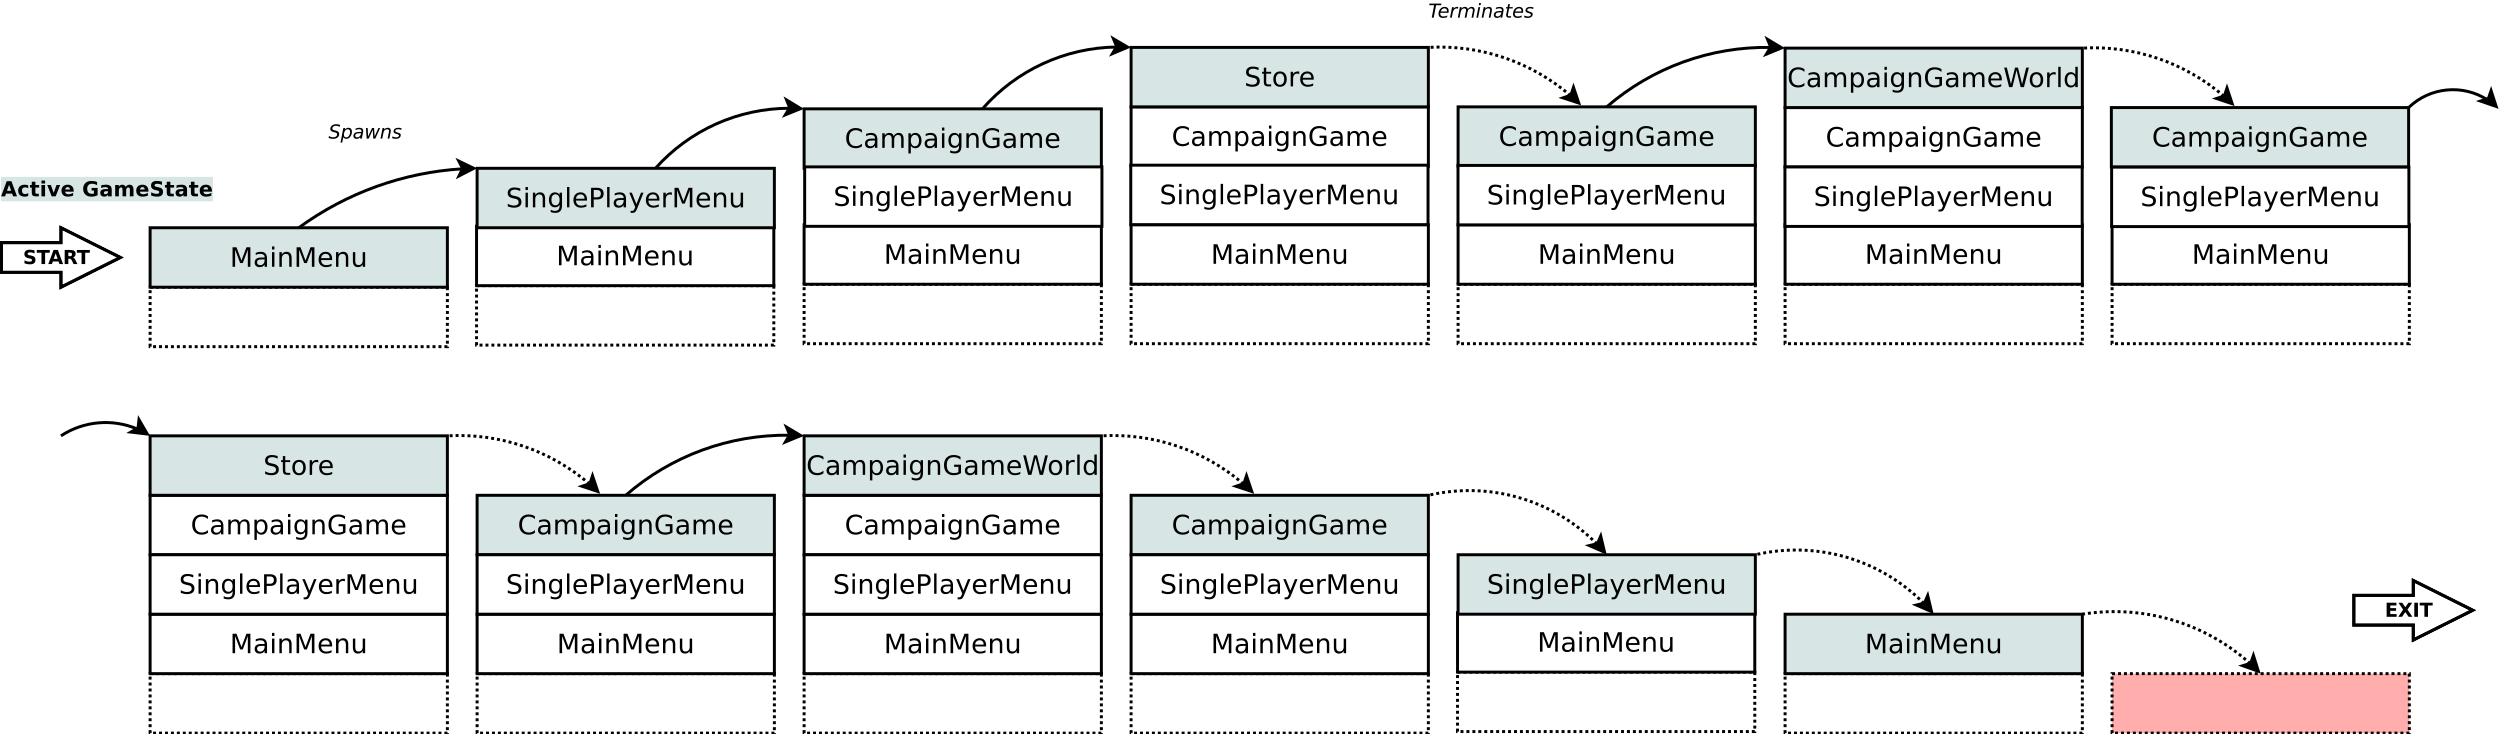 <?xml version="1.0" encoding="UTF-8"?>
<svg xmlns="http://www.w3.org/2000/svg" xmlns:xlink="http://www.w3.org/1999/xlink" width="1682pt" height="494pt" viewBox="0 0 1682 494" version="1.1">
<defs>
<g>
<symbol overflow="visible" id="glyph0-0">
<path style="stroke:none;" d="M 1.766 -13.125 L 4.406 -13.125 L 7.766 -4.188 L 11.125 -13.125 L 13.766 -13.125 L 13.766 0 L 12.047 0 L 12.047 -11.516 L 8.656 -2.516 L 6.875 -2.516 L 3.484 -11.516 L 3.484 0 L 1.766 0 Z M 1.766 -13.125 "/>
</symbol>
<symbol overflow="visible" id="glyph0-1">
<path style="stroke:none;" d="M 6.172 -4.953 C 4.859 -4.953 3.953 -4.801 3.453 -4.5 C 2.953 -4.195 2.703 -3.688 2.703 -2.969 C 2.703 -2.395 2.891 -1.938 3.266 -1.594 C 3.641 -1.258 4.156 -1.094 4.812 -1.094 C 5.707 -1.094 6.426 -1.41 6.969 -2.047 C 7.508 -2.68 7.781 -3.531 7.781 -4.594 L 7.781 -4.953 Z M 9.391 -5.609 L 9.391 0 L 7.781 0 L 7.781 -1.5 C 7.406 -0.895 6.941 -0.453 6.391 -0.172 C 5.848 0.109 5.176 0.25 4.375 0.25 C 3.363 0.25 2.562 -0.031 1.969 -0.594 C 1.375 -1.156 1.078 -1.91 1.078 -2.859 C 1.078 -3.973 1.445 -4.812 2.188 -5.375 C 2.938 -5.938 4.047 -6.219 5.516 -6.219 L 7.781 -6.219 L 7.781 -6.375 C 7.781 -7.113 7.535 -7.688 7.047 -8.094 C 6.555 -8.5 5.867 -8.703 4.984 -8.703 C 4.422 -8.703 3.875 -8.633 3.344 -8.5 C 2.812 -8.375 2.297 -8.176 1.797 -7.906 L 1.797 -9.391 C 2.391 -9.617 2.961 -9.789 3.516 -9.906 C 4.078 -10.02 4.625 -10.078 5.156 -10.078 C 6.57 -10.078 7.629 -9.707 8.328 -8.969 C 9.035 -8.227 9.391 -7.109 9.391 -5.609 Z M 9.391 -5.609 "/>
</symbol>
<symbol overflow="visible" id="glyph0-2">
<path style="stroke:none;" d="M 1.703 -9.844 L 3.312 -9.844 L 3.312 0 L 1.703 0 Z M 1.703 -13.672 L 3.312 -13.672 L 3.312 -11.625 L 1.703 -11.625 Z M 1.703 -13.672 "/>
</symbol>
<symbol overflow="visible" id="glyph0-3">
<path style="stroke:none;" d="M 9.875 -5.938 L 9.875 0 L 8.266 0 L 8.266 -5.891 C 8.266 -6.816 8.082 -7.508 7.719 -7.969 C 7.352 -8.438 6.805 -8.672 6.078 -8.672 C 5.203 -8.672 4.516 -8.391 4.016 -7.828 C 3.516 -7.273 3.266 -6.52 3.266 -5.562 L 3.266 0 L 1.641 0 L 1.641 -9.844 L 3.266 -9.844 L 3.266 -8.312 C 3.648 -8.906 4.102 -9.348 4.625 -9.641 C 5.156 -9.93 5.758 -10.078 6.438 -10.078 C 7.57 -10.078 8.426 -9.727 9 -9.031 C 9.582 -8.332 9.875 -7.301 9.875 -5.938 Z M 9.875 -5.938 "/>
</symbol>
<symbol overflow="visible" id="glyph0-4">
<path style="stroke:none;" d="M 10.109 -5.328 L 10.109 -4.531 L 2.688 -4.531 C 2.75 -3.414 3.082 -2.566 3.688 -1.984 C 4.289 -1.398 5.129 -1.109 6.203 -1.109 C 6.816 -1.109 7.414 -1.188 8 -1.344 C 8.582 -1.5 9.16 -1.727 9.734 -2.031 L 9.734 -0.5 C 9.16 -0.25 8.566 -0.062 7.953 0.062 C 7.348 0.188 6.727 0.25 6.094 0.25 C 4.531 0.25 3.289 -0.203 2.375 -1.109 C 1.457 -2.023 1 -3.266 1 -4.828 C 1 -6.441 1.43 -7.719 2.297 -8.656 C 3.172 -9.602 4.344 -10.078 5.812 -10.078 C 7.145 -10.078 8.191 -9.648 8.953 -8.797 C 9.723 -7.953 10.109 -6.797 10.109 -5.328 Z M 8.5 -5.797 C 8.488 -6.68 8.238 -7.383 7.75 -7.906 C 7.27 -8.438 6.633 -8.703 5.844 -8.703 C 4.938 -8.703 4.211 -8.445 3.672 -7.938 C 3.129 -7.438 2.816 -6.723 2.734 -5.797 Z M 8.5 -5.797 "/>
</symbol>
<symbol overflow="visible" id="glyph0-5">
<path style="stroke:none;" d="M 1.531 -3.891 L 1.531 -9.844 L 3.141 -9.844 L 3.141 -3.953 C 3.141 -3.016 3.32 -2.312 3.688 -1.844 C 4.051 -1.383 4.598 -1.156 5.328 -1.156 C 6.203 -1.156 6.891 -1.43 7.391 -1.984 C 7.898 -2.547 8.156 -3.305 8.156 -4.266 L 8.156 -9.844 L 9.781 -9.844 L 9.781 0 L 8.156 0 L 8.156 -1.516 C 7.758 -0.91 7.301 -0.461 6.781 -0.172 C 6.27 0.109 5.672 0.25 4.984 0.25 C 3.848 0.25 2.988 -0.098 2.406 -0.797 C 1.82 -1.504 1.531 -2.535 1.531 -3.891 Z M 5.594 -10.078 Z M 5.594 -10.078 "/>
</symbol>
<symbol overflow="visible" id="glyph0-6">
<path style="stroke:none;" d="M 11.594 -12.109 L 11.594 -10.234 C 11 -10.797 10.363 -11.211 9.688 -11.484 C 9.008 -11.766 8.289 -11.906 7.531 -11.906 C 6.031 -11.906 4.879 -11.445 4.078 -10.531 C 3.285 -9.613 2.891 -8.285 2.891 -6.547 C 2.891 -4.816 3.285 -3.492 4.078 -2.578 C 4.879 -1.66 6.031 -1.203 7.531 -1.203 C 8.289 -1.203 9.008 -1.336 9.688 -1.609 C 10.363 -1.891 11 -2.305 11.594 -2.859 L 11.594 -1.016 C 10.969 -0.586 10.305 -0.27 9.609 -0.062 C 8.922 0.145 8.191 0.25 7.422 0.25 C 5.43 0.25 3.863 -0.352 2.719 -1.562 C 1.582 -2.781 1.016 -4.441 1.016 -6.547 C 1.016 -8.66 1.582 -10.32 2.719 -11.531 C 3.863 -12.75 5.43 -13.359 7.422 -13.359 C 8.203 -13.359 8.938 -13.254 9.625 -13.047 C 10.32 -12.836 10.977 -12.523 11.594 -12.109 Z M 11.594 -12.109 "/>
</symbol>
<symbol overflow="visible" id="glyph0-7">
<path style="stroke:none;" d="M 9.359 -7.953 C 9.766 -8.68 10.25 -9.219 10.812 -9.562 C 11.375 -9.906 12.035 -10.078 12.797 -10.078 C 13.816 -10.078 14.602 -9.719 15.156 -9 C 15.719 -8.281 16 -7.258 16 -5.938 L 16 0 L 14.375 0 L 14.375 -5.891 C 14.375 -6.828 14.207 -7.523 13.875 -7.984 C 13.539 -8.441 13.031 -8.672 12.344 -8.672 C 11.508 -8.672 10.848 -8.391 10.359 -7.828 C 9.879 -7.273 9.641 -6.52 9.641 -5.562 L 9.641 0 L 8 0 L 8 -5.891 C 8 -6.836 7.832 -7.535 7.5 -7.984 C 7.164 -8.441 6.648 -8.672 5.953 -8.672 C 5.129 -8.672 4.473 -8.391 3.984 -7.828 C 3.504 -7.273 3.266 -6.52 3.266 -5.562 L 3.266 0 L 1.641 0 L 1.641 -9.844 L 3.266 -9.844 L 3.266 -8.312 C 3.629 -8.914 4.066 -9.359 4.578 -9.641 C 5.098 -9.93 5.711 -10.078 6.422 -10.078 C 7.141 -10.078 7.75 -9.895 8.25 -9.531 C 8.75 -9.164 9.117 -8.641 9.359 -7.953 Z M 9.359 -7.953 "/>
</symbol>
<symbol overflow="visible" id="glyph0-8">
<path style="stroke:none;" d="M 3.266 -1.484 L 3.266 3.75 L 1.641 3.75 L 1.641 -9.844 L 3.266 -9.844 L 3.266 -8.344 C 3.598 -8.938 4.023 -9.375 4.547 -9.656 C 5.066 -9.938 5.688 -10.078 6.406 -10.078 C 7.602 -10.078 8.57 -9.602 9.312 -8.656 C 10.062 -7.707 10.438 -6.457 10.438 -4.906 C 10.438 -3.363 10.062 -2.117 9.312 -1.172 C 8.57 -0.223 7.602 0.25 6.406 0.25 C 5.688 0.25 5.066 0.109 4.547 -0.172 C 4.023 -0.453 3.598 -0.891 3.266 -1.484 Z M 8.766 -4.906 C 8.766 -6.102 8.52 -7.039 8.031 -7.719 C 7.539 -8.395 6.867 -8.734 6.016 -8.734 C 5.16 -8.734 4.488 -8.395 4 -7.719 C 3.508 -7.039 3.266 -6.102 3.266 -4.906 C 3.266 -3.719 3.508 -2.785 4 -2.109 C 4.488 -1.43 5.16 -1.094 6.016 -1.094 C 6.867 -1.094 7.539 -1.43 8.031 -2.109 C 8.52 -2.785 8.766 -3.719 8.766 -4.906 Z M 8.766 -4.906 "/>
</symbol>
<symbol overflow="visible" id="glyph0-9">
<path style="stroke:none;" d="M 8.172 -5.031 C 8.172 -6.207 7.926 -7.117 7.438 -7.766 C 6.957 -8.41 6.285 -8.734 5.422 -8.734 C 4.547 -8.734 3.863 -8.41 3.375 -7.766 C 2.895 -7.117 2.656 -6.207 2.656 -5.031 C 2.656 -3.863 2.895 -2.957 3.375 -2.312 C 3.863 -1.676 4.547 -1.359 5.422 -1.359 C 6.285 -1.359 6.957 -1.676 7.438 -2.312 C 7.926 -2.957 8.172 -3.863 8.172 -5.031 Z M 9.797 -1.219 C 9.797 0.457 9.422 1.703 8.672 2.516 C 7.93 3.336 6.789 3.75 5.25 3.75 C 4.688 3.75 4.148 3.703 3.641 3.609 C 3.141 3.523 2.656 3.395 2.188 3.219 L 2.188 1.656 C 2.656 1.914 3.117 2.102 3.578 2.219 C 4.047 2.344 4.52 2.406 5 2.406 C 6.062 2.406 6.852 2.129 7.375 1.578 C 7.906 1.023 8.172 0.188 8.172 -0.938 L 8.172 -1.734 C 7.836 -1.148 7.41 -0.711 6.891 -0.422 C 6.367 -0.141 5.742 0 5.016 0 C 3.805 0 2.832 -0.457 2.094 -1.375 C 1.363 -2.301 1 -3.52 1 -5.031 C 1 -6.562 1.363 -7.785 2.094 -8.703 C 2.832 -9.617 3.805 -10.078 5.016 -10.078 C 5.742 -10.078 6.367 -9.93 6.891 -9.641 C 7.41 -9.359 7.836 -8.926 8.172 -8.344 L 8.172 -9.844 L 9.797 -9.844 Z M 9.797 -1.219 "/>
</symbol>
<symbol overflow="visible" id="glyph0-10">
<path style="stroke:none;" d="M 10.719 -1.875 L 10.719 -5.391 L 7.812 -5.391 L 7.812 -6.859 L 12.469 -6.859 L 12.469 -1.219 C 11.781 -0.738 11.023 -0.375 10.203 -0.125 C 9.379 0.125 8.5 0.25 7.562 0.25 C 5.508 0.25 3.906 -0.348 2.75 -1.547 C 1.594 -2.742 1.016 -4.41 1.016 -6.547 C 1.016 -8.691 1.594 -10.363 2.75 -11.562 C 3.906 -12.758 5.508 -13.359 7.562 -13.359 C 8.414 -13.359 9.227 -13.254 10 -13.047 C 10.77 -12.836 11.477 -12.523 12.125 -12.109 L 12.125 -10.219 C 11.469 -10.781 10.77 -11.203 10.031 -11.484 C 9.301 -11.766 8.523 -11.906 7.703 -11.906 C 6.098 -11.906 4.895 -11.457 4.094 -10.562 C 3.289 -9.664 2.891 -8.328 2.891 -6.547 C 2.891 -4.773 3.289 -3.441 4.094 -2.547 C 4.895 -1.648 6.098 -1.203 7.703 -1.203 C 8.336 -1.203 8.898 -1.254 9.391 -1.359 C 9.879 -1.473 10.32 -1.645 10.719 -1.875 Z M 10.719 -1.875 "/>
</symbol>
<symbol overflow="visible" id="glyph0-11">
<path style="stroke:none;" d="M 0.594 -13.125 L 2.391 -13.125 L 5.156 -2.031 L 7.906 -13.125 L 9.891 -13.125 L 12.656 -2.031 L 15.406 -13.125 L 17.203 -13.125 L 13.906 0 L 11.688 0 L 8.906 -11.391 L 6.125 0 L 3.891 0 Z M 0.594 -13.125 "/>
</symbol>
<symbol overflow="visible" id="glyph0-12">
<path style="stroke:none;" d="M 5.516 -8.703 C 4.641 -8.703 3.953 -8.363 3.453 -7.688 C 2.953 -7.02 2.703 -6.094 2.703 -4.906 C 2.703 -3.727 2.953 -2.801 3.453 -2.125 C 3.953 -1.445 4.641 -1.109 5.516 -1.109 C 6.367 -1.109 7.047 -1.445 7.547 -2.125 C 8.055 -2.812 8.312 -3.738 8.312 -4.906 C 8.312 -6.07 8.055 -6.992 7.547 -7.672 C 7.047 -8.359 6.367 -8.703 5.516 -8.703 Z M 5.516 -10.078 C 6.922 -10.078 8.023 -9.617 8.828 -8.703 C 9.629 -7.797 10.031 -6.531 10.031 -4.906 C 10.031 -3.301 9.629 -2.039 8.828 -1.125 C 8.023 -0.207 6.922 0.25 5.516 0.25 C 4.098 0.25 2.988 -0.207 2.188 -1.125 C 1.395 -2.039 1 -3.301 1 -4.906 C 1 -6.531 1.395 -7.797 2.188 -8.703 C 2.988 -9.617 4.098 -10.078 5.516 -10.078 Z M 5.516 -10.078 "/>
</symbol>
<symbol overflow="visible" id="glyph0-13">
<path style="stroke:none;" d="M 7.406 -8.328 C 7.219 -8.43 7.016 -8.508 6.797 -8.562 C 6.586 -8.613 6.352 -8.641 6.094 -8.641 C 5.188 -8.641 4.488 -8.344 4 -7.75 C 3.508 -7.156 3.266 -6.301 3.266 -5.188 L 3.266 0 L 1.641 0 L 1.641 -9.844 L 3.266 -9.844 L 3.266 -8.312 C 3.598 -8.914 4.035 -9.359 4.578 -9.641 C 5.129 -9.93 5.797 -10.078 6.578 -10.078 C 6.68 -10.078 6.801 -10.066 6.938 -10.047 C 7.07 -10.035 7.223 -10.02 7.391 -10 Z M 7.406 -8.328 "/>
</symbol>
<symbol overflow="visible" id="glyph0-14">
<path style="stroke:none;" d="M 1.703 -13.672 L 3.312 -13.672 L 3.312 0 L 1.703 0 Z M 1.703 -13.672 "/>
</symbol>
<symbol overflow="visible" id="glyph0-15">
<path style="stroke:none;" d="M 8.172 -8.344 L 8.172 -13.672 L 9.797 -13.672 L 9.797 0 L 8.172 0 L 8.172 -1.484 C 7.836 -0.891 7.41 -0.453 6.891 -0.172 C 6.367 0.109 5.742 0.25 5.016 0.25 C 3.828 0.25 2.859 -0.223 2.109 -1.172 C 1.367 -2.117 1 -3.363 1 -4.906 C 1 -6.457 1.367 -7.707 2.109 -8.656 C 2.859 -9.602 3.828 -10.078 5.016 -10.078 C 5.742 -10.078 6.367 -9.938 6.891 -9.656 C 7.41 -9.375 7.836 -8.938 8.172 -8.344 Z M 2.656 -4.906 C 2.656 -3.719 2.898 -2.785 3.391 -2.109 C 3.879 -1.43 4.555 -1.094 5.422 -1.094 C 6.273 -1.094 6.945 -1.43 7.438 -2.109 C 7.926 -2.785 8.172 -3.719 8.172 -4.906 C 8.172 -6.102 7.926 -7.039 7.438 -7.719 C 6.945 -8.395 6.273 -8.734 5.422 -8.734 C 4.555 -8.734 3.879 -8.395 3.391 -7.719 C 2.898 -7.039 2.656 -6.102 2.656 -4.906 Z M 2.656 -4.906 "/>
</symbol>
<symbol overflow="visible" id="glyph0-16">
<path style="stroke:none;" d="M 9.641 -12.688 L 9.641 -10.953 C 8.961 -11.273 8.32 -11.516 7.719 -11.672 C 7.125 -11.836 6.551 -11.922 6 -11.922 C 5.031 -11.922 4.281 -11.734 3.75 -11.359 C 3.227 -10.984 2.969 -10.445 2.969 -9.75 C 2.969 -9.176 3.141 -8.738 3.484 -8.438 C 3.836 -8.145 4.5 -7.906 5.469 -7.719 L 6.547 -7.5 C 7.867 -7.25 8.844 -6.805 9.469 -6.172 C 10.102 -5.535 10.422 -4.688 10.422 -3.625 C 10.422 -2.352 9.992 -1.391 9.141 -0.734 C 8.285 -0.078 7.035 0.25 5.391 0.25 C 4.773 0.25 4.113 0.176 3.406 0.031 C 2.707 -0.102 1.984 -0.305 1.234 -0.578 L 1.234 -2.406 C 1.961 -2 2.672 -1.691 3.359 -1.484 C 4.047 -1.285 4.723 -1.188 5.391 -1.188 C 6.41 -1.188 7.191 -1.383 7.734 -1.781 C 8.285 -2.176 8.562 -2.742 8.562 -3.484 C 8.562 -4.129 8.363 -4.633 7.969 -5 C 7.582 -5.363 6.938 -5.633 6.031 -5.812 L 4.953 -6.031 C 3.629 -6.289 2.672 -6.703 2.078 -7.266 C 1.484 -7.828 1.188 -8.609 1.188 -9.609 C 1.188 -10.773 1.594 -11.691 2.406 -12.359 C 3.227 -13.023 4.359 -13.359 5.797 -13.359 C 6.41 -13.359 7.035 -13.301 7.672 -13.188 C 8.305 -13.082 8.961 -12.914 9.641 -12.688 Z M 9.641 -12.688 "/>
</symbol>
<symbol overflow="visible" id="glyph0-17">
<path style="stroke:none;" d="M 3.297 -12.641 L 3.297 -9.844 L 6.625 -9.844 L 6.625 -8.594 L 3.297 -8.594 L 3.297 -3.25 C 3.297 -2.445 3.406 -1.93 3.625 -1.703 C 3.844 -1.473 4.289 -1.359 4.969 -1.359 L 6.625 -1.359 L 6.625 0 L 4.969 0 C 3.719 0 2.852 -0.227 2.375 -0.688 C 1.906 -1.156 1.672 -2.008 1.672 -3.25 L 1.672 -8.594 L 0.484 -8.594 L 0.484 -9.844 L 1.672 -9.844 L 1.672 -12.641 Z M 3.297 -12.641 "/>
</symbol>
<symbol overflow="visible" id="glyph0-18">
<path style="stroke:none;" d="M 3.547 -11.656 L 3.547 -6.734 L 5.781 -6.734 C 6.602 -6.734 7.238 -6.945 7.688 -7.375 C 8.145 -7.801 8.375 -8.41 8.375 -9.203 C 8.375 -9.984 8.145 -10.586 7.688 -11.016 C 7.238 -11.441 6.602 -11.656 5.781 -11.656 Z M 1.766 -13.125 L 5.781 -13.125 C 7.25 -13.125 8.359 -12.789 9.109 -12.125 C 9.859 -11.457 10.234 -10.484 10.234 -9.203 C 10.234 -7.91 9.859 -6.93 9.109 -6.266 C 8.359 -5.609 7.25 -5.281 5.781 -5.281 L 3.547 -5.281 L 3.547 0 L 1.766 0 Z M 1.766 -13.125 "/>
</symbol>
<symbol overflow="visible" id="glyph0-19">
<path style="stroke:none;" d="M 5.797 0.922 C 5.336 2.086 4.891 2.848 4.453 3.203 C 4.023 3.566 3.445 3.75 2.719 3.75 L 1.422 3.75 L 1.422 2.391 L 2.375 2.391 C 2.82 2.391 3.164 2.285 3.406 2.078 C 3.656 1.867 3.93 1.367 4.234 0.578 L 4.516 -0.156 L 0.531 -9.844 L 2.25 -9.844 L 5.328 -2.141 L 8.406 -9.844 L 10.109 -9.844 Z M 5.797 0.922 "/>
</symbol>
<symbol overflow="visible" id="glyph1-0">
<path style="stroke:none;" d="M 7.844 -9.172 L 7.594 -7.922 C 7.164 -8.148 6.738 -8.32 6.312 -8.438 C 5.895 -8.551 5.488 -8.609 5.094 -8.609 C 4.332 -8.609 3.723 -8.441 3.266 -8.109 C 2.816 -7.773 2.594 -7.328 2.594 -6.766 C 2.594 -6.461 2.676 -6.227 2.844 -6.062 C 3.008 -5.906 3.438 -5.734 4.125 -5.547 L 4.906 -5.359 C 5.77 -5.129 6.367 -4.844 6.703 -4.5 C 7.047 -4.156 7.219 -3.672 7.219 -3.047 C 7.219 -2.098 6.844 -1.32 6.094 -0.719 C 5.344 -0.113 4.352 0.188 3.125 0.188 C 2.625 0.188 2.117 0.133 1.609 0.031 C 1.098 -0.062 0.586 -0.211 0.078 -0.422 L 0.344 -1.734 C 0.812 -1.441 1.281 -1.223 1.75 -1.078 C 2.219 -0.93 2.688 -0.859 3.156 -0.859 C 3.957 -0.859 4.598 -1.035 5.078 -1.391 C 5.566 -1.742 5.812 -2.207 5.812 -2.781 C 5.812 -3.164 5.711 -3.453 5.516 -3.641 C 5.328 -3.836 4.914 -4.02 4.281 -4.188 L 3.516 -4.375 C 2.641 -4.602 2.039 -4.867 1.719 -5.172 C 1.395 -5.473 1.234 -5.891 1.234 -6.422 C 1.234 -7.367 1.598 -8.145 2.328 -8.75 C 3.055 -9.352 4 -9.656 5.156 -9.656 C 5.613 -9.656 6.062 -9.613 6.5 -9.531 C 6.945 -9.445 7.395 -9.328 7.844 -9.172 Z M 7.844 -9.172 "/>
</symbol>
<symbol overflow="visible" id="glyph1-1">
<path style="stroke:none;" d="M 6.453 -4.375 C 6.453 -5 6.316 -5.473 6.047 -5.797 C 5.773 -6.129 5.383 -6.297 4.875 -6.297 C 4.531 -6.297 4.195 -6.207 3.875 -6.031 C 3.562 -5.852 3.285 -5.598 3.047 -5.266 C 2.797 -4.93 2.598 -4.523 2.453 -4.047 C 2.316 -3.578 2.25 -3.109 2.25 -2.641 C 2.25 -2.047 2.383 -1.586 2.656 -1.266 C 2.926 -0.953 3.312 -0.797 3.812 -0.797 C 4.176 -0.797 4.516 -0.879 4.828 -1.047 C 5.148 -1.223 5.422 -1.477 5.641 -1.812 C 5.879 -2.156 6.07 -2.562 6.219 -3.031 C 6.375 -3.5 6.453 -3.945 6.453 -4.375 Z M 2.828 -6.031 C 3.141 -6.438 3.508 -6.742 3.938 -6.953 C 4.363 -7.172 4.836 -7.281 5.359 -7.281 C 6.086 -7.281 6.648 -7.039 7.047 -6.562 C 7.453 -6.094 7.656 -5.426 7.656 -4.562 C 7.656 -3.863 7.531 -3.191 7.281 -2.547 C 7.031 -1.91 6.672 -1.344 6.203 -0.844 C 5.891 -0.508 5.535 -0.254 5.141 -0.078 C 4.742 0.098 4.328 0.188 3.891 0.188 C 3.391 0.188 2.969 0.082 2.625 -0.125 C 2.281 -0.332 2.023 -0.645 1.859 -1.062 L 1.125 2.703 L -0.031 2.703 L 1.875 -7.109 L 3.047 -7.109 Z M 2.828 -6.031 "/>
</symbol>
<symbol overflow="visible" id="glyph1-2">
<path style="stroke:none;" d="M 6.984 -4.062 L 6.188 0 L 5.016 0 L 5.234 -1.078 C 4.891 -0.648 4.5 -0.332 4.062 -0.125 C 3.625 0.082 3.141 0.188 2.609 0.188 C 1.992 0.188 1.492 0.004 1.109 -0.359 C 0.723 -0.734 0.531 -1.211 0.531 -1.797 C 0.531 -2.629 0.859 -3.285 1.516 -3.766 C 2.18 -4.242 3.098 -4.484 4.266 -4.484 L 5.891 -4.484 L 5.953 -4.797 C 5.961 -4.828 5.969 -4.863 5.969 -4.906 C 5.977 -4.945 5.984 -5.008 5.984 -5.094 C 5.984 -5.469 5.828 -5.758 5.516 -5.969 C 5.211 -6.188 4.785 -6.297 4.234 -6.297 C 3.848 -6.297 3.453 -6.242 3.047 -6.141 C 2.648 -6.047 2.242 -5.898 1.828 -5.703 L 2.031 -6.781 C 2.469 -6.945 2.895 -7.07 3.312 -7.156 C 3.738 -7.238 4.145 -7.281 4.531 -7.281 C 5.375 -7.281 6.016 -7.098 6.453 -6.734 C 6.891 -6.367 7.109 -5.836 7.109 -5.141 C 7.109 -5.004 7.098 -4.844 7.078 -4.656 C 7.055 -4.469 7.023 -4.27 6.984 -4.062 Z M 5.719 -3.578 L 4.547 -3.578 C 3.586 -3.578 2.879 -3.445 2.422 -3.188 C 1.961 -2.938 1.734 -2.539 1.734 -2 C 1.734 -1.625 1.848 -1.332 2.078 -1.125 C 2.316 -0.914 2.645 -0.812 3.062 -0.812 C 3.695 -0.812 4.25 -1.035 4.719 -1.484 C 5.195 -1.941 5.516 -2.551 5.672 -3.312 Z M 5.719 -3.578 "/>
</symbol>
<symbol overflow="visible" id="glyph1-3">
<path style="stroke:none;" d="M 1.109 -7.109 L 2.266 -7.109 L 2.562 -1.391 L 5.219 -7.109 L 6.562 -7.109 L 6.953 -1.391 L 9.484 -7.109 L 10.641 -7.109 L 7.391 0 L 6.031 0 L 5.688 -5.891 L 2.969 0 L 1.594 0 Z M 1.109 -7.109 "/>
</symbol>
<symbol overflow="visible" id="glyph1-4">
<path style="stroke:none;" d="M 7.25 -4.297 L 6.406 0 L 5.234 0 L 6.062 -4.25 C 6.102 -4.445 6.133 -4.617 6.156 -4.766 C 6.176 -4.922 6.188 -5.047 6.188 -5.141 C 6.188 -5.492 6.07 -5.77 5.844 -5.969 C 5.625 -6.164 5.312 -6.266 4.906 -6.266 C 4.281 -6.266 3.738 -6.055 3.281 -5.641 C 2.832 -5.223 2.539 -4.656 2.406 -3.938 L 1.625 0 L 0.453 0 L 1.828 -7.109 L 3 -7.109 L 2.766 -6 C 3.086 -6.406 3.477 -6.719 3.938 -6.938 C 4.395 -7.164 4.879 -7.281 5.391 -7.281 C 6.016 -7.281 6.5 -7.109 6.844 -6.766 C 7.188 -6.43 7.359 -5.957 7.359 -5.344 C 7.359 -5.188 7.348 -5.02 7.328 -4.844 C 7.305 -4.676 7.281 -4.492 7.25 -4.297 Z M 7.25 -4.297 "/>
</symbol>
<symbol overflow="visible" id="glyph1-5">
<path style="stroke:none;" d="M 6.5 -6.906 L 6.281 -5.797 C 5.969 -5.961 5.641 -6.086 5.297 -6.172 C 4.953 -6.254 4.598 -6.297 4.234 -6.297 C 3.617 -6.297 3.133 -6.191 2.781 -5.984 C 2.438 -5.773 2.266 -5.492 2.266 -5.141 C 2.266 -4.711 2.672 -4.391 3.484 -4.172 C 3.555 -4.148 3.602 -4.133 3.625 -4.125 L 4 -4.016 C 4.781 -3.797 5.301 -3.566 5.562 -3.328 C 5.82 -3.098 5.953 -2.781 5.953 -2.375 C 5.953 -1.613 5.648 -0.992 5.047 -0.516 C 4.453 -0.047 3.672 0.188 2.703 0.188 C 2.328 0.188 1.93 0.148 1.516 0.078 C 1.098 0.004 0.641 -0.109 0.141 -0.266 L 0.375 -1.469 C 0.801 -1.25 1.223 -1.082 1.641 -0.969 C 2.055 -0.852 2.453 -0.797 2.828 -0.797 C 3.398 -0.797 3.863 -0.914 4.219 -1.156 C 4.582 -1.406 4.766 -1.719 4.766 -2.094 C 4.766 -2.5 4.297 -2.828 3.359 -3.078 L 3.234 -3.109 L 2.828 -3.219 C 2.234 -3.375 1.801 -3.578 1.531 -3.828 C 1.258 -4.086 1.125 -4.414 1.125 -4.812 C 1.125 -5.57 1.406 -6.172 1.969 -6.609 C 2.539 -7.055 3.316 -7.281 4.297 -7.281 C 4.68 -7.281 5.055 -7.25 5.422 -7.188 C 5.785 -7.125 6.145 -7.031 6.5 -6.906 Z M 6.5 -6.906 "/>
</symbol>
<symbol overflow="visible" id="glyph1-6">
<path style="stroke:none;" d="M 0.766 -9.484 L 8.781 -9.484 L 8.578 -8.391 L 5.203 -8.391 L 3.578 0 L 2.281 0 L 3.906 -8.391 L 0.562 -8.391 Z M 0.766 -9.484 "/>
</symbol>
<symbol overflow="visible" id="glyph1-7">
<path style="stroke:none;" d="M 6.25 -4.188 C 6.258 -4.258 6.27 -4.328 6.281 -4.391 C 6.289 -4.461 6.297 -4.535 6.297 -4.609 C 6.297 -5.129 6.145 -5.539 5.844 -5.844 C 5.539 -6.145 5.129 -6.297 4.609 -6.297 C 4.023 -6.297 3.508 -6.109 3.062 -5.734 C 2.625 -5.367 2.289 -4.852 2.062 -4.188 Z M 7.266 -3.281 L 1.828 -3.281 C 1.805 -3.113 1.789 -2.984 1.781 -2.891 C 1.77 -2.797 1.766 -2.719 1.766 -2.656 C 1.766 -2.062 1.945 -1.602 2.312 -1.281 C 2.676 -0.969 3.188 -0.812 3.844 -0.812 C 4.352 -0.812 4.832 -0.867 5.281 -0.984 C 5.738 -1.098 6.16 -1.266 6.547 -1.484 L 6.328 -0.328 C 5.91 -0.148 5.477 -0.02 5.031 0.062 C 4.582 0.145 4.129 0.188 3.672 0.188 C 2.68 0.188 1.922 -0.047 1.391 -0.516 C 0.859 -0.992 0.594 -1.664 0.594 -2.531 C 0.594 -3.27 0.723 -3.957 0.984 -4.594 C 1.254 -5.227 1.645 -5.797 2.156 -6.297 C 2.488 -6.609 2.879 -6.848 3.328 -7.016 C 3.785 -7.191 4.27 -7.281 4.781 -7.281 C 5.594 -7.281 6.234 -7.035 6.703 -6.547 C 7.18 -6.066 7.422 -5.422 7.422 -4.609 C 7.422 -4.422 7.406 -4.211 7.375 -3.984 C 7.352 -3.766 7.316 -3.531 7.266 -3.281 Z M 7.266 -3.281 "/>
</symbol>
<symbol overflow="visible" id="glyph1-8">
<path style="stroke:none;" d="M 5.797 -6.031 C 5.68 -6.094 5.547 -6.141 5.391 -6.172 C 5.234 -6.211 5.07 -6.234 4.906 -6.234 C 4.281 -6.234 3.734 -5.992 3.266 -5.516 C 2.805 -5.047 2.5 -4.414 2.344 -3.625 L 1.625 0 L 0.453 0 L 1.844 -7.109 L 3.016 -7.109 L 2.797 -6 C 3.098 -6.414 3.461 -6.734 3.891 -6.953 C 4.328 -7.172 4.789 -7.281 5.281 -7.281 C 5.406 -7.281 5.523 -7.27 5.641 -7.25 C 5.766 -7.238 5.891 -7.219 6.016 -7.188 Z M 5.797 -6.031 "/>
</symbol>
<symbol overflow="visible" id="glyph1-9">
<path style="stroke:none;" d="M 11.672 -4.297 L 10.844 0 L 9.672 0 L 10.5 -4.25 C 10.531 -4.438 10.551 -4.594 10.562 -4.719 C 10.582 -4.852 10.594 -4.969 10.594 -5.062 C 10.594 -5.438 10.484 -5.727 10.266 -5.938 C 10.055 -6.156 9.766 -6.266 9.391 -6.266 C 8.816 -6.266 8.305 -6.051 7.859 -5.625 C 7.422 -5.195 7.141 -4.645 7.016 -3.969 L 6.234 0 L 5.062 0 L 5.891 -4.25 C 5.922 -4.406 5.945 -4.551 5.969 -4.688 C 5.988 -4.82 6 -4.941 6 -5.047 C 6 -5.43 5.891 -5.727 5.672 -5.938 C 5.461 -6.156 5.172 -6.266 4.797 -6.266 C 4.223 -6.266 3.711 -6.051 3.266 -5.625 C 2.828 -5.195 2.539 -4.645 2.406 -3.969 L 1.625 0 L 0.453 0 L 1.844 -7.109 L 3.016 -7.109 L 2.797 -6 C 3.109 -6.414 3.477 -6.734 3.906 -6.953 C 4.332 -7.172 4.789 -7.281 5.281 -7.281 C 5.789 -7.281 6.211 -7.145 6.547 -6.875 C 6.879 -6.602 7.078 -6.227 7.141 -5.75 C 7.504 -6.25 7.914 -6.629 8.375 -6.891 C 8.844 -7.148 9.336 -7.281 9.859 -7.281 C 10.473 -7.281 10.945 -7.102 11.281 -6.75 C 11.613 -6.406 11.781 -5.91 11.781 -5.266 C 11.781 -5.117 11.77 -4.961 11.75 -4.797 C 11.727 -4.629 11.703 -4.461 11.672 -4.297 Z M 11.672 -4.297 "/>
</symbol>
<symbol overflow="visible" id="glyph1-10">
<path style="stroke:none;" d="M 2.375 -9.875 L 3.547 -9.875 L 3.266 -8.391 L 2.094 -8.391 Z M 1.844 -7.109 L 3.016 -7.109 L 1.625 0 L 0.453 0 Z M 1.844 -7.109 "/>
</symbol>
<symbol overflow="visible" id="glyph1-11">
<path style="stroke:none;" d="M 5.5 -7.109 L 5.312 -6.203 L 2.984 -6.203 L 2.234 -2.344 C 2.211 -2.195 2.191 -2.07 2.172 -1.969 C 2.16 -1.875 2.156 -1.801 2.156 -1.75 C 2.156 -1.477 2.234 -1.281 2.391 -1.156 C 2.555 -1.039 2.82 -0.984 3.188 -0.984 L 4.375 -0.984 L 4.172 0 L 3.047 0 C 2.359 0 1.844 -0.133 1.5 -0.406 C 1.156 -0.676 0.984 -1.086 0.984 -1.641 C 0.984 -1.734 0.988 -1.836 1 -1.953 C 1.02 -2.078 1.039 -2.207 1.062 -2.344 L 1.828 -6.203 L 0.828 -6.203 L 1.016 -7.109 L 1.984 -7.109 L 2.375 -9.125 L 3.547 -9.125 L 3.156 -7.109 Z M 5.5 -7.109 "/>
</symbol>
<symbol overflow="visible" id="glyph2-0">
<path style="stroke:none;" d="M 1.188 -9.484 L 7.781 -9.484 L 7.781 -7.625 L 3.641 -7.625 L 3.641 -5.859 L 7.547 -5.859 L 7.547 -4.016 L 3.641 -4.016 L 3.641 -1.844 L 7.922 -1.844 L 7.922 0 L 1.188 0 Z M 1.188 -9.484 "/>
</symbol>
<symbol overflow="visible" id="glyph2-1">
<path style="stroke:none;" d="M 6.469 -4.844 L 9.766 0 L 7.219 0 L 5 -3.234 L 2.812 0 L 0.25 0 L 3.531 -4.844 L 0.375 -9.484 L 2.922 -9.484 L 5 -6.422 L 7.078 -9.484 L 9.641 -9.484 Z M 6.469 -4.844 "/>
</symbol>
<symbol overflow="visible" id="glyph2-2">
<path style="stroke:none;" d="M 1.188 -9.484 L 3.641 -9.484 L 3.641 0 L 1.188 0 Z M 1.188 -9.484 "/>
</symbol>
<symbol overflow="visible" id="glyph2-3">
<path style="stroke:none;" d="M 0.062 -9.484 L 8.797 -9.484 L 8.797 -7.625 L 5.656 -7.625 L 5.656 0 L 3.219 0 L 3.219 -7.625 L 0.062 -7.625 Z M 0.062 -9.484 "/>
</symbol>
<symbol overflow="visible" id="glyph2-4">
<path style="stroke:none;" d="M 7.781 -9.172 L 7.781 -7.172 C 7.27 -7.398 6.766 -7.57 6.266 -7.688 C 5.766 -7.812 5.297 -7.875 4.859 -7.875 C 4.273 -7.875 3.844 -7.789 3.562 -7.625 C 3.289 -7.469 3.156 -7.223 3.156 -6.891 C 3.156 -6.629 3.25 -6.426 3.438 -6.281 C 3.625 -6.145 3.961 -6.023 4.453 -5.922 L 5.5 -5.719 C 6.551 -5.508 7.297 -5.188 7.734 -4.75 C 8.18 -4.32 8.406 -3.707 8.406 -2.906 C 8.406 -1.863 8.094 -1.086 7.469 -0.578 C 6.852 -0.066 5.91 0.188 4.641 0.188 C 4.035 0.188 3.43 0.129 2.828 0.016 C 2.223 -0.098 1.617 -0.27 1.016 -0.5 L 1.016 -2.562 C 1.617 -2.238 2.203 -1.992 2.766 -1.828 C 3.336 -1.672 3.883 -1.594 4.406 -1.594 C 4.938 -1.594 5.344 -1.68 5.625 -1.859 C 5.914 -2.035 6.062 -2.285 6.062 -2.609 C 6.062 -2.91 5.961 -3.141 5.766 -3.297 C 5.578 -3.461 5.191 -3.609 4.609 -3.734 L 3.672 -3.938 C 2.723 -4.145 2.031 -4.469 1.594 -4.906 C 1.156 -5.352 0.938 -5.953 0.938 -6.703 C 0.938 -7.648 1.238 -8.379 1.844 -8.891 C 2.457 -9.398 3.332 -9.656 4.469 -9.656 C 4.988 -9.656 5.523 -9.613 6.078 -9.531 C 6.629 -9.445 7.195 -9.328 7.781 -9.172 Z M 7.781 -9.172 "/>
</symbol>
<symbol overflow="visible" id="glyph2-5">
<path style="stroke:none;" d="M 6.938 -1.734 L 3.125 -1.734 L 2.516 0 L 0.062 0 L 3.578 -9.484 L 6.484 -9.484 L 10 0 L 7.547 0 Z M 3.734 -3.484 L 6.328 -3.484 L 5.031 -7.25 Z M 3.734 -3.484 "/>
</symbol>
<symbol overflow="visible" id="glyph2-6">
<path style="stroke:none;" d="M 4.672 -5.281 C 5.18 -5.281 5.547 -5.375 5.766 -5.562 C 5.984 -5.75 6.094 -6.062 6.094 -6.5 C 6.094 -6.926 5.984 -7.234 5.766 -7.422 C 5.547 -7.609 5.18 -7.703 4.672 -7.703 L 3.641 -7.703 L 3.641 -5.281 Z M 3.641 -3.594 L 3.641 0 L 1.188 0 L 1.188 -9.484 L 4.922 -9.484 C 6.172 -9.484 7.086 -9.27 7.672 -8.844 C 8.254 -8.426 8.547 -7.766 8.547 -6.859 C 8.547 -6.234 8.395 -5.719 8.094 -5.312 C 7.789 -4.914 7.332 -4.625 6.719 -4.438 C 7.051 -4.352 7.348 -4.176 7.609 -3.906 C 7.879 -3.645 8.148 -3.238 8.422 -2.688 L 9.75 0 L 7.141 0 L 6 -2.359 C 5.758 -2.828 5.52 -3.148 5.281 -3.328 C 5.039 -3.504 4.723 -3.594 4.328 -3.594 Z M 3.641 -3.594 "/>
</symbol>
<symbol overflow="visible" id="glyph3-0">
<path style="stroke:none;" d="M 7.484 -1.859 L 3.359 -1.859 L 2.719 0 L 0.062 0 L 3.844 -10.203 L 6.984 -10.203 L 10.766 0 L 8.125 0 Z M 4.016 -3.75 L 6.812 -3.75 L 5.422 -7.812 Z M 4.016 -3.75 "/>
</symbol>
<symbol overflow="visible" id="glyph3-1">
<path style="stroke:none;" d="M 7.359 -7.422 L 7.359 -5.422 C 7.023 -5.648 6.691 -5.816 6.359 -5.922 C 6.023 -6.035 5.676 -6.094 5.312 -6.094 C 4.633 -6.094 4.102 -5.891 3.719 -5.484 C 3.344 -5.086 3.156 -4.535 3.156 -3.828 C 3.156 -3.109 3.344 -2.547 3.719 -2.141 C 4.102 -1.742 4.633 -1.547 5.312 -1.547 C 5.695 -1.547 6.062 -1.602 6.406 -1.719 C 6.75 -1.832 7.066 -2.004 7.359 -2.234 L 7.359 -0.219 C 6.973 -0.082 6.582 0.02 6.188 0.094 C 5.801 0.164 5.41 0.203 5.016 0.203 C 3.629 0.203 2.547 -0.148 1.766 -0.859 C 0.992 -1.566 0.609 -2.555 0.609 -3.828 C 0.609 -5.086 0.992 -6.07 1.766 -6.781 C 2.547 -7.488 3.629 -7.844 5.016 -7.844 C 5.41 -7.844 5.801 -7.805 6.188 -7.734 C 6.582 -7.66 6.973 -7.555 7.359 -7.422 Z M 7.359 -7.422 "/>
</symbol>
<symbol overflow="visible" id="glyph3-2">
<path style="stroke:none;" d="M 3.844 -9.828 L 3.844 -7.656 L 6.375 -7.656 L 6.375 -5.906 L 3.844 -5.906 L 3.844 -2.656 C 3.844 -2.301 3.91 -2.062 4.047 -1.938 C 4.191 -1.812 4.477 -1.75 4.906 -1.75 L 6.156 -1.75 L 6.156 0 L 4.062 0 C 3.094 0 2.406 -0.195 2 -0.594 C 1.602 -1 1.406 -1.688 1.406 -2.656 L 1.406 -5.906 L 0.188 -5.906 L 0.188 -7.656 L 1.406 -7.656 L 1.406 -9.828 Z M 3.844 -9.828 "/>
</symbol>
<symbol overflow="visible" id="glyph3-3">
<path style="stroke:none;" d="M 1.172 -7.656 L 3.625 -7.656 L 3.625 0 L 1.172 0 Z M 1.172 -10.641 L 3.625 -10.641 L 3.625 -8.641 L 1.172 -8.641 Z M 1.172 -10.641 "/>
</symbol>
<symbol overflow="visible" id="glyph3-4">
<path style="stroke:none;" d="M 0.219 -7.656 L 2.656 -7.656 L 4.562 -2.359 L 6.469 -7.656 L 8.922 -7.656 L 5.906 0 L 3.219 0 Z M 0.219 -7.656 "/>
</symbol>
<symbol overflow="visible" id="glyph3-5">
<path style="stroke:none;" d="M 8.812 -3.844 L 8.812 -3.156 L 3.094 -3.156 C 3.156 -2.582 3.363 -2.148 3.719 -1.859 C 4.07 -1.566 4.566 -1.422 5.203 -1.422 C 5.723 -1.422 6.254 -1.5 6.797 -1.656 C 7.336 -1.812 7.891 -2.047 8.453 -2.359 L 8.453 -0.469 C 7.879 -0.25 7.301 -0.082 6.719 0.031 C 6.145 0.145 5.566 0.203 4.984 0.203 C 3.598 0.203 2.52 -0.148 1.75 -0.859 C 0.988 -1.566 0.609 -2.555 0.609 -3.828 C 0.609 -5.066 0.984 -6.047 1.734 -6.766 C 2.484 -7.484 3.52 -7.844 4.844 -7.844 C 6.051 -7.844 7.016 -7.477 7.734 -6.75 C 8.453 -6.031 8.812 -5.062 8.812 -3.844 Z M 6.297 -4.656 C 6.297 -5.125 6.16 -5.5 5.891 -5.781 C 5.617 -6.07 5.266 -6.219 4.828 -6.219 C 4.359 -6.219 3.973 -6.082 3.672 -5.812 C 3.379 -5.551 3.195 -5.164 3.125 -4.656 Z M 6.297 -4.656 "/>
</symbol>
<symbol overflow="visible" id="glyph3-6">
<path style="stroke:none;" d=""/>
</symbol>
<symbol overflow="visible" id="glyph3-7">
<path style="stroke:none;" d="M 10.453 -0.766 C 9.797 -0.441 9.113 -0.195 8.406 -0.031 C 7.707 0.125 6.984 0.203 6.234 0.203 C 4.523 0.203 3.176 -0.27 2.188 -1.219 C 1.195 -2.176 0.703 -3.469 0.703 -5.094 C 0.703 -6.738 1.207 -8.031 2.219 -8.969 C 3.227 -9.914 4.613 -10.391 6.375 -10.391 C 7.051 -10.391 7.695 -10.328 8.312 -10.203 C 8.938 -10.078 9.523 -9.883 10.078 -9.625 L 10.078 -7.516 C 9.516 -7.836 8.953 -8.078 8.391 -8.234 C 7.828 -8.398 7.258 -8.484 6.688 -8.484 C 5.645 -8.484 4.836 -8.191 4.266 -7.609 C 3.703 -7.023 3.422 -6.188 3.422 -5.094 C 3.422 -4.008 3.691 -3.172 4.234 -2.578 C 4.785 -1.992 5.562 -1.703 6.562 -1.703 C 6.844 -1.703 7.098 -1.719 7.328 -1.75 C 7.566 -1.789 7.781 -1.848 7.969 -1.922 L 7.969 -3.906 L 6.359 -3.906 L 6.359 -5.672 L 10.453 -5.672 Z M 10.453 -0.766 "/>
</symbol>
<symbol overflow="visible" id="glyph3-8">
<path style="stroke:none;" d="M 4.609 -3.453 C 4.098 -3.453 3.711 -3.363 3.453 -3.188 C 3.191 -3.008 3.062 -2.754 3.062 -2.422 C 3.062 -2.109 3.164 -1.863 3.375 -1.688 C 3.582 -1.508 3.875 -1.422 4.25 -1.422 C 4.707 -1.422 5.094 -1.586 5.406 -1.922 C 5.719 -2.254 5.875 -2.672 5.875 -3.172 L 5.875 -3.453 Z M 8.344 -4.375 L 8.344 0 L 5.875 0 L 5.875 -1.141 C 5.551 -0.672 5.18 -0.328 4.766 -0.109 C 4.359 0.098 3.863 0.203 3.281 0.203 C 2.477 0.203 1.832 -0.023 1.344 -0.484 C 0.852 -0.953 0.609 -1.555 0.609 -2.297 C 0.609 -3.191 0.914 -3.848 1.531 -4.266 C 2.145 -4.691 3.113 -4.906 4.438 -4.906 L 5.875 -4.906 L 5.875 -5.094 C 5.875 -5.477 5.723 -5.758 5.422 -5.938 C 5.117 -6.125 4.645 -6.219 4 -6.219 C 3.469 -6.219 2.977 -6.164 2.531 -6.062 C 2.082 -5.957 1.66 -5.797 1.266 -5.578 L 1.266 -7.453 C 1.797 -7.578 2.32 -7.672 2.844 -7.734 C 3.375 -7.805 3.906 -7.844 4.438 -7.844 C 5.82 -7.844 6.816 -7.566 7.422 -7.016 C 8.035 -6.473 8.344 -5.594 8.344 -4.375 Z M 8.344 -4.375 "/>
</symbol>
<symbol overflow="visible" id="glyph3-9">
<path style="stroke:none;" d="M 8.266 -6.391 C 8.578 -6.859 8.945 -7.219 9.375 -7.469 C 9.801 -7.719 10.27 -7.844 10.781 -7.844 C 11.656 -7.844 12.32 -7.57 12.781 -7.031 C 13.25 -6.488 13.484 -5.695 13.484 -4.656 L 13.484 0 L 11.016 0 L 11.016 -4 C 11.023 -4.051 11.031 -4.109 11.031 -4.172 C 11.031 -4.234 11.031 -4.328 11.031 -4.453 C 11.031 -4.992 10.953 -5.383 10.797 -5.625 C 10.641 -5.875 10.379 -6 10.016 -6 C 9.555 -6 9.195 -5.805 8.938 -5.422 C 8.688 -5.035 8.555 -4.484 8.547 -3.766 L 8.547 0 L 6.094 0 L 6.094 -4 C 6.094 -4.844 6.02 -5.383 5.875 -5.625 C 5.727 -5.875 5.469 -6 5.094 -6 C 4.625 -6 4.258 -5.805 4 -5.422 C 3.75 -5.035 3.625 -4.484 3.625 -3.766 L 3.625 0 L 1.156 0 L 1.156 -7.656 L 3.625 -7.656 L 3.625 -6.531 C 3.926 -6.969 4.27 -7.297 4.656 -7.516 C 5.051 -7.734 5.484 -7.844 5.953 -7.844 C 6.473 -7.844 6.938 -7.711 7.344 -7.453 C 7.75 -7.203 8.055 -6.848 8.266 -6.391 Z M 8.266 -6.391 "/>
</symbol>
<symbol overflow="visible" id="glyph3-10">
<path style="stroke:none;" d="M 8.391 -9.891 L 8.391 -7.719 C 7.828 -7.969 7.281 -8.156 6.75 -8.281 C 6.219 -8.414 5.711 -8.484 5.234 -8.484 C 4.609 -8.484 4.145 -8.395 3.844 -8.219 C 3.539 -8.051 3.391 -7.785 3.391 -7.422 C 3.391 -7.141 3.488 -6.922 3.688 -6.766 C 3.895 -6.617 4.266 -6.492 4.797 -6.391 L 5.922 -6.156 C 7.055 -5.926 7.863 -5.578 8.344 -5.109 C 8.82 -4.648 9.062 -3.992 9.062 -3.141 C 9.062 -2.016 8.727 -1.176 8.062 -0.625 C 7.395 -0.07 6.375 0.203 5 0.203 C 4.352 0.203 3.703 0.141 3.047 0.016 C 2.398 -0.109 1.75 -0.289 1.094 -0.531 L 1.094 -2.75 C 1.75 -2.406 2.379 -2.145 2.984 -1.969 C 3.586 -1.789 4.176 -1.703 4.75 -1.703 C 5.32 -1.703 5.758 -1.797 6.062 -1.984 C 6.363 -2.18 6.516 -2.457 6.516 -2.812 C 6.516 -3.133 6.41 -3.379 6.203 -3.547 C 6.004 -3.723 5.594 -3.879 4.969 -4.016 L 3.953 -4.25 C 2.93 -4.469 2.18 -4.816 1.703 -5.297 C 1.234 -5.773 1 -6.414 1 -7.219 C 1 -8.238 1.328 -9.02 1.984 -9.562 C 2.641 -10.113 3.582 -10.391 4.812 -10.391 C 5.375 -10.391 5.953 -10.348 6.547 -10.266 C 7.141 -10.18 7.754 -10.055 8.391 -9.891 Z M 8.391 -9.891 "/>
</symbol>
</g>
</defs>
<g id="surface7266">
<rect x="0" y="0" width="1682" height="494" style="fill:rgb(100%,100%,100%);fill-opacity:1;stroke:none;"/>
<path style="fill-rule:evenodd;fill:rgb(100%,100%,100%);fill-opacity:1;stroke-width:0.1;stroke-linecap:butt;stroke-linejoin:miter;stroke:rgb(0%,0%,0%);stroke-opacity:1;stroke-dasharray:0.1,0.1;stroke-miterlimit:10;" d="M 8 25 L 18 25 L 18 27 L 8 27 Z M 8 25 " transform="matrix(20,0,0,20,-59,-306.766)"/>
<path style="fill-rule:evenodd;fill:rgb(84.706%,89.804%,89.804%);fill-opacity:1;stroke-width:0.1;stroke-linecap:butt;stroke-linejoin:miter;stroke:rgb(0%,0%,0%);stroke-opacity:1;stroke-miterlimit:10;" d="M 8 23 L 18 23 L 18 25 L 8 25 Z M 8 23 " transform="matrix(20,0,0,20,-59,-306.766)"/>
<g style="fill:rgb(0%,0%,0%);fill-opacity:1;">
  <use xlink:href="#glyph0-0" x="154.691" y="179.484"/>
  <use xlink:href="#glyph0-1" x="170.258" y="179.484"/>
  <use xlink:href="#glyph0-2" x="181.312" y="179.484"/>
  <use xlink:href="#glyph0-3" x="186.332" y="179.484"/>
  <use xlink:href="#glyph0-0" x="197.777" y="179.484"/>
  <use xlink:href="#glyph0-4" x="213.344" y="179.484"/>
  <use xlink:href="#glyph0-3" x="224.438" y="179.484"/>
  <use xlink:href="#glyph0-5" x="235.883" y="179.484"/>
</g>
<path style="fill-rule:evenodd;fill:rgb(100%,100%,100%);fill-opacity:1;stroke-width:0.1;stroke-linecap:butt;stroke-linejoin:miter;stroke:rgb(0%,0%,0%);stroke-opacity:1;stroke-dasharray:0.1,0.1;stroke-miterlimit:10;" d="M 30 24.9 L 40 24.9 L 40 26.9 L 30 26.9 Z M 30 24.9 " transform="matrix(20,0,0,20,-59,-306.766)"/>
<path style="fill-rule:evenodd;fill:rgb(100%,100%,100%);fill-opacity:1;stroke-width:0.1;stroke-linecap:butt;stroke-linejoin:miter;stroke:rgb(0%,0%,0%);stroke-opacity:1;stroke-miterlimit:10;" d="M 30 22.9 L 40 22.9 L 40 24.9 L 30 24.9 Z M 30 22.9 " transform="matrix(20,0,0,20,-59,-306.766)"/>
<g style="fill:rgb(0%,0%,0%);fill-opacity:1;">
  <use xlink:href="#glyph0-0" x="594.691" y="177.484"/>
  <use xlink:href="#glyph0-1" x="610.258" y="177.484"/>
  <use xlink:href="#glyph0-2" x="621.312" y="177.484"/>
  <use xlink:href="#glyph0-3" x="626.332" y="177.484"/>
  <use xlink:href="#glyph0-0" x="637.777" y="177.484"/>
  <use xlink:href="#glyph0-4" x="653.344" y="177.484"/>
  <use xlink:href="#glyph0-3" x="664.438" y="177.484"/>
  <use xlink:href="#glyph0-5" x="675.883" y="177.484"/>
</g>
<path style="fill-rule:evenodd;fill:rgb(84.706%,89.804%,89.804%);fill-opacity:1;stroke-width:0.1;stroke-linecap:butt;stroke-linejoin:miter;stroke:rgb(0%,0%,0%);stroke-opacity:1;stroke-miterlimit:10;" d="M 30 19 L 40 19 L 40 21 L 30 21 Z M 30 19 " transform="matrix(20,0,0,20,-59,-306.766)"/>
<g style="fill:rgb(0%,0%,0%);fill-opacity:1;">
  <use xlink:href="#glyph0-6" x="568.305" y="99.484"/>
  <use xlink:href="#glyph0-1" x="580.902" y="99.484"/>
  <use xlink:href="#glyph0-7" x="591.957" y="99.484"/>
  <use xlink:href="#glyph0-8" x="609.535" y="99.484"/>
  <use xlink:href="#glyph0-1" x="621" y="99.484"/>
  <use xlink:href="#glyph0-2" x="632.055" y="99.484"/>
  <use xlink:href="#glyph0-9" x="637.074" y="99.484"/>
  <use xlink:href="#glyph0-3" x="648.539" y="99.484"/>
  <use xlink:href="#glyph0-10" x="659.984" y="99.484"/>
  <use xlink:href="#glyph0-1" x="673.969" y="99.484"/>
  <use xlink:href="#glyph0-7" x="685.023" y="99.484"/>
  <use xlink:href="#glyph0-4" x="702.602" y="99.484"/>
</g>
<path style="fill-rule:evenodd;fill:rgb(100%,100%,100%);fill-opacity:1;stroke-width:0.1;stroke-linecap:butt;stroke-linejoin:miter;stroke:rgb(0%,0%,0%);stroke-opacity:1;stroke-dasharray:0.1,0.1;stroke-miterlimit:10;" d="M 63 24.9 L 73 24.9 L 73 26.9 L 63 26.9 Z M 63 24.9 " transform="matrix(20,0,0,20,-59,-306.766)"/>
<path style="fill-rule:evenodd;fill:rgb(100%,100%,100%);fill-opacity:1;stroke-width:0.1;stroke-linecap:butt;stroke-linejoin:miter;stroke:rgb(0%,0%,0%);stroke-opacity:1;stroke-miterlimit:10;" d="M 63 22.9 L 73 22.9 L 73 24.9 L 63 24.9 Z M 63 22.9 " transform="matrix(20,0,0,20,-59,-306.766)"/>
<g style="fill:rgb(0%,0%,0%);fill-opacity:1;">
  <use xlink:href="#glyph0-0" x="1254.691" y="177.484"/>
  <use xlink:href="#glyph0-1" x="1270.258" y="177.484"/>
  <use xlink:href="#glyph0-2" x="1281.312" y="177.484"/>
  <use xlink:href="#glyph0-3" x="1286.332" y="177.484"/>
  <use xlink:href="#glyph0-0" x="1297.777" y="177.484"/>
  <use xlink:href="#glyph0-4" x="1313.344" y="177.484"/>
  <use xlink:href="#glyph0-3" x="1324.438" y="177.484"/>
  <use xlink:href="#glyph0-5" x="1335.883" y="177.484"/>
</g>
<path style="fill-rule:evenodd;fill:rgb(100%,100%,100%);fill-opacity:1;stroke-width:0.1;stroke-linecap:butt;stroke-linejoin:miter;stroke:rgb(0%,0%,0%);stroke-opacity:1;stroke-miterlimit:10;" d="M 63 18.957 L 73 18.957 L 73 20.957 L 63 20.957 Z M 63 18.957 " transform="matrix(20,0,0,20,-59,-306.766)"/>
<g style="fill:rgb(0%,0%,0%);fill-opacity:1;">
  <use xlink:href="#glyph0-6" x="1228.305" y="98.621"/>
  <use xlink:href="#glyph0-1" x="1240.902" y="98.621"/>
  <use xlink:href="#glyph0-7" x="1251.957" y="98.621"/>
  <use xlink:href="#glyph0-8" x="1269.535" y="98.621"/>
  <use xlink:href="#glyph0-1" x="1281" y="98.621"/>
  <use xlink:href="#glyph0-2" x="1292.055" y="98.621"/>
  <use xlink:href="#glyph0-9" x="1297.074" y="98.621"/>
  <use xlink:href="#glyph0-3" x="1308.539" y="98.621"/>
  <use xlink:href="#glyph0-10" x="1319.984" y="98.621"/>
  <use xlink:href="#glyph0-1" x="1333.969" y="98.621"/>
  <use xlink:href="#glyph0-7" x="1345.023" y="98.621"/>
  <use xlink:href="#glyph0-4" x="1362.602" y="98.621"/>
</g>
<path style="fill-rule:evenodd;fill:rgb(84.706%,89.804%,89.804%);fill-opacity:1;stroke-width:0.1;stroke-linecap:butt;stroke-linejoin:miter;stroke:rgb(0%,0%,0%);stroke-opacity:1;stroke-miterlimit:10;" d="M 63 16.957 L 73 16.957 L 73 18.957 L 63 18.957 Z M 63 16.957 " transform="matrix(20,0,0,20,-59,-306.766)"/>
<g style="fill:rgb(0%,0%,0%);fill-opacity:1;">
  <use xlink:href="#glyph0-6" x="1202.426" y="58.621"/>
  <use xlink:href="#glyph0-1" x="1215.023" y="58.621"/>
  <use xlink:href="#glyph0-7" x="1226.078" y="58.621"/>
  <use xlink:href="#glyph0-8" x="1243.656" y="58.621"/>
  <use xlink:href="#glyph0-1" x="1255.121" y="58.621"/>
  <use xlink:href="#glyph0-2" x="1266.176" y="58.621"/>
  <use xlink:href="#glyph0-9" x="1271.195" y="58.621"/>
  <use xlink:href="#glyph0-3" x="1282.66" y="58.621"/>
  <use xlink:href="#glyph0-10" x="1294.105" y="58.621"/>
  <use xlink:href="#glyph0-1" x="1308.09" y="58.621"/>
  <use xlink:href="#glyph0-7" x="1319.145" y="58.621"/>
  <use xlink:href="#glyph0-4" x="1336.723" y="58.621"/>
  <use xlink:href="#glyph0-11" x="1347.816" y="58.621"/>
  <use xlink:href="#glyph0-12" x="1364.633" y="58.621"/>
  <use xlink:href="#glyph0-13" x="1375.668" y="58.621"/>
  <use xlink:href="#glyph0-14" x="1383.09" y="58.621"/>
  <use xlink:href="#glyph0-15" x="1388.109" y="58.621"/>
</g>
<path style="fill-rule:evenodd;fill:rgb(100%,100%,100%);fill-opacity:1;stroke-width:0.1;stroke-linecap:butt;stroke-linejoin:miter;stroke:rgb(0%,0%,0%);stroke-opacity:1;stroke-dasharray:0.1,0.1;stroke-miterlimit:10;" d="M 41 24.9 L 51 24.9 L 51 26.9 L 41 26.9 Z M 41 24.9 " transform="matrix(20,0,0,20,-59,-306.766)"/>
<path style="fill-rule:evenodd;fill:rgb(100%,100%,100%);fill-opacity:1;stroke-width:0.1;stroke-linecap:butt;stroke-linejoin:miter;stroke:rgb(0%,0%,0%);stroke-opacity:1;stroke-miterlimit:10;" d="M 41 22.9 L 51 22.9 L 51 24.9 L 41 24.9 Z M 41 22.9 " transform="matrix(20,0,0,20,-59,-306.766)"/>
<g style="fill:rgb(0%,0%,0%);fill-opacity:1;">
  <use xlink:href="#glyph0-0" x="814.691" y="177.484"/>
  <use xlink:href="#glyph0-1" x="830.258" y="177.484"/>
  <use xlink:href="#glyph0-2" x="841.312" y="177.484"/>
  <use xlink:href="#glyph0-3" x="846.332" y="177.484"/>
  <use xlink:href="#glyph0-0" x="857.777" y="177.484"/>
  <use xlink:href="#glyph0-4" x="873.344" y="177.484"/>
  <use xlink:href="#glyph0-3" x="884.438" y="177.484"/>
  <use xlink:href="#glyph0-5" x="895.883" y="177.484"/>
</g>
<path style="fill-rule:evenodd;fill:rgb(100%,100%,100%);fill-opacity:1;stroke-width:0.1;stroke-linecap:butt;stroke-linejoin:miter;stroke:rgb(0%,0%,0%);stroke-opacity:1;stroke-miterlimit:10;" d="M 41 18.933 L 51 18.933 L 51 20.933 L 41 20.933 Z M 41 18.933 " transform="matrix(20,0,0,20,-59,-306.766)"/>
<g style="fill:rgb(0%,0%,0%);fill-opacity:1;">
  <use xlink:href="#glyph0-6" x="788.305" y="98.148"/>
  <use xlink:href="#glyph0-1" x="800.902" y="98.148"/>
  <use xlink:href="#glyph0-7" x="811.957" y="98.148"/>
  <use xlink:href="#glyph0-8" x="829.535" y="98.148"/>
  <use xlink:href="#glyph0-1" x="841" y="98.148"/>
  <use xlink:href="#glyph0-2" x="852.055" y="98.148"/>
  <use xlink:href="#glyph0-9" x="857.074" y="98.148"/>
  <use xlink:href="#glyph0-3" x="868.539" y="98.148"/>
  <use xlink:href="#glyph0-10" x="879.984" y="98.148"/>
  <use xlink:href="#glyph0-1" x="893.969" y="98.148"/>
  <use xlink:href="#glyph0-7" x="905.023" y="98.148"/>
  <use xlink:href="#glyph0-4" x="922.602" y="98.148"/>
</g>
<path style="fill-rule:evenodd;fill:rgb(84.706%,89.804%,89.804%);fill-opacity:1;stroke-width:0.1;stroke-linecap:butt;stroke-linejoin:miter;stroke:rgb(0%,0%,0%);stroke-opacity:1;stroke-miterlimit:10;" d="M 41 16.933 L 51 16.933 L 51 18.933 L 41 18.933 Z M 41 16.933 " transform="matrix(20,0,0,20,-59,-306.766)"/>
<g style="fill:rgb(0%,0%,0%);fill-opacity:1;">
  <use xlink:href="#glyph0-16" x="837.152" y="58.148"/>
  <use xlink:href="#glyph0-17" x="848.617" y="58.148"/>
  <use xlink:href="#glyph0-12" x="855.688" y="58.148"/>
  <use xlink:href="#glyph0-13" x="866.723" y="58.148"/>
  <use xlink:href="#glyph0-4" x="873.773" y="58.148"/>
</g>
<path style="fill-rule:evenodd;fill:rgb(100%,100%,100%);fill-opacity:1;stroke-width:0.1;stroke-linecap:butt;stroke-linejoin:miter;stroke:rgb(0%,0%,0%);stroke-opacity:1;stroke-dasharray:0.1,0.1;stroke-miterlimit:10;" d="M 52 24.9 L 62 24.9 L 62 26.9 L 52 26.9 Z M 52 24.9 " transform="matrix(20,0,0,20,-59,-306.766)"/>
<path style="fill-rule:evenodd;fill:rgb(100%,100%,100%);fill-opacity:1;stroke-width:0.1;stroke-linecap:butt;stroke-linejoin:miter;stroke:rgb(0%,0%,0%);stroke-opacity:1;stroke-miterlimit:10;" d="M 52 22.9 L 62 22.9 L 62 24.9 L 52 24.9 Z M 52 22.9 " transform="matrix(20,0,0,20,-59,-306.766)"/>
<g style="fill:rgb(0%,0%,0%);fill-opacity:1;">
  <use xlink:href="#glyph0-0" x="1034.691" y="177.484"/>
  <use xlink:href="#glyph0-1" x="1050.258" y="177.484"/>
  <use xlink:href="#glyph0-2" x="1061.312" y="177.484"/>
  <use xlink:href="#glyph0-3" x="1066.332" y="177.484"/>
  <use xlink:href="#glyph0-0" x="1077.777" y="177.484"/>
  <use xlink:href="#glyph0-4" x="1093.344" y="177.484"/>
  <use xlink:href="#glyph0-3" x="1104.438" y="177.484"/>
  <use xlink:href="#glyph0-5" x="1115.883" y="177.484"/>
</g>
<path style="fill-rule:evenodd;fill:rgb(84.706%,89.804%,89.804%);fill-opacity:1;stroke-width:0.1;stroke-linecap:butt;stroke-linejoin:miter;stroke:rgb(0%,0%,0%);stroke-opacity:1;stroke-miterlimit:10;" d="M 52 18.933 L 62 18.933 L 62 20.933 L 52 20.933 Z M 52 18.933 " transform="matrix(20,0,0,20,-59,-306.766)"/>
<g style="fill:rgb(0%,0%,0%);fill-opacity:1;">
  <use xlink:href="#glyph0-6" x="1008.305" y="98.148"/>
  <use xlink:href="#glyph0-1" x="1020.902" y="98.148"/>
  <use xlink:href="#glyph0-7" x="1031.957" y="98.148"/>
  <use xlink:href="#glyph0-8" x="1049.535" y="98.148"/>
  <use xlink:href="#glyph0-1" x="1061" y="98.148"/>
  <use xlink:href="#glyph0-2" x="1072.055" y="98.148"/>
  <use xlink:href="#glyph0-9" x="1077.074" y="98.148"/>
  <use xlink:href="#glyph0-3" x="1088.539" y="98.148"/>
  <use xlink:href="#glyph0-10" x="1099.984" y="98.148"/>
  <use xlink:href="#glyph0-1" x="1113.969" y="98.148"/>
  <use xlink:href="#glyph0-7" x="1125.023" y="98.148"/>
  <use xlink:href="#glyph0-4" x="1142.602" y="98.148"/>
</g>
<path style="fill-rule:evenodd;fill:rgb(100%,100%,100%);fill-opacity:1;stroke-width:0.1;stroke-linecap:butt;stroke-linejoin:miter;stroke:rgb(0%,0%,0%);stroke-opacity:1;stroke-dasharray:0.1,0.1;stroke-miterlimit:10;" d="M 74 24.9 L 84 24.9 L 84 26.9 L 74 26.9 Z M 74 24.9 " transform="matrix(20,0,0,20,-59,-306.766)"/>
<path style="fill-rule:evenodd;fill:rgb(100%,100%,100%);fill-opacity:1;stroke-width:0.1;stroke-linecap:butt;stroke-linejoin:miter;stroke:rgb(0%,0%,0%);stroke-opacity:1;stroke-miterlimit:10;" d="M 74 22.9 L 84 22.9 L 84 24.9 L 74 24.9 Z M 74 22.9 " transform="matrix(20,0,0,20,-59,-306.766)"/>
<g style="fill:rgb(0%,0%,0%);fill-opacity:1;">
  <use xlink:href="#glyph0-0" x="1474.691" y="177.484"/>
  <use xlink:href="#glyph0-1" x="1490.258" y="177.484"/>
  <use xlink:href="#glyph0-2" x="1501.312" y="177.484"/>
  <use xlink:href="#glyph0-3" x="1506.332" y="177.484"/>
  <use xlink:href="#glyph0-0" x="1517.777" y="177.484"/>
  <use xlink:href="#glyph0-4" x="1533.344" y="177.484"/>
  <use xlink:href="#glyph0-3" x="1544.438" y="177.484"/>
  <use xlink:href="#glyph0-5" x="1555.883" y="177.484"/>
</g>
<path style="fill-rule:evenodd;fill:rgb(84.706%,89.804%,89.804%);fill-opacity:1;stroke-width:0.1;stroke-linecap:butt;stroke-linejoin:miter;stroke:rgb(0%,0%,0%);stroke-opacity:1;stroke-miterlimit:10;" d="M 73.976 18.957 L 83.976 18.957 L 83.976 20.957 L 73.976 20.957 Z M 73.976 18.957 " transform="matrix(20,0,0,20,-59,-306.766)"/>
<g style="fill:rgb(0%,0%,0%);fill-opacity:1;">
  <use xlink:href="#glyph0-6" x="1447.832" y="98.621"/>
  <use xlink:href="#glyph0-1" x="1460.43" y="98.621"/>
  <use xlink:href="#glyph0-7" x="1471.484" y="98.621"/>
  <use xlink:href="#glyph0-8" x="1489.062" y="98.621"/>
  <use xlink:href="#glyph0-1" x="1500.527" y="98.621"/>
  <use xlink:href="#glyph0-2" x="1511.582" y="98.621"/>
  <use xlink:href="#glyph0-9" x="1516.602" y="98.621"/>
  <use xlink:href="#glyph0-3" x="1528.066" y="98.621"/>
  <use xlink:href="#glyph0-10" x="1539.512" y="98.621"/>
  <use xlink:href="#glyph0-1" x="1553.496" y="98.621"/>
  <use xlink:href="#glyph0-7" x="1564.551" y="98.621"/>
  <use xlink:href="#glyph0-4" x="1582.129" y="98.621"/>
</g>
<path style="fill-rule:evenodd;fill:rgb(100%,100%,100%);fill-opacity:1;stroke-width:0.1;stroke-linecap:butt;stroke-linejoin:miter;stroke:rgb(0%,0%,0%);stroke-opacity:1;stroke-dasharray:0.1,0.1;stroke-miterlimit:10;" d="M 30 38 L 40 38 L 40 40 L 30 40 Z M 30 38 " transform="matrix(20,0,0,20,-59,-306.766)"/>
<path style="fill-rule:evenodd;fill:rgb(100%,100%,100%);fill-opacity:1;stroke-width:0.1;stroke-linecap:butt;stroke-linejoin:miter;stroke:rgb(0%,0%,0%);stroke-opacity:1;stroke-miterlimit:10;" d="M 30 36 L 40 36 L 40 38 L 30 38 Z M 30 36 " transform="matrix(20,0,0,20,-59,-306.766)"/>
<g style="fill:rgb(0%,0%,0%);fill-opacity:1;">
  <use xlink:href="#glyph0-0" x="594.691" y="439.484"/>
  <use xlink:href="#glyph0-1" x="610.258" y="439.484"/>
  <use xlink:href="#glyph0-2" x="621.312" y="439.484"/>
  <use xlink:href="#glyph0-3" x="626.332" y="439.484"/>
  <use xlink:href="#glyph0-0" x="637.777" y="439.484"/>
  <use xlink:href="#glyph0-4" x="653.344" y="439.484"/>
  <use xlink:href="#glyph0-3" x="664.438" y="439.484"/>
  <use xlink:href="#glyph0-5" x="675.883" y="439.484"/>
</g>
<path style="fill-rule:evenodd;fill:rgb(100%,100%,100%);fill-opacity:1;stroke-width:0.1;stroke-linecap:butt;stroke-linejoin:miter;stroke:rgb(0%,0%,0%);stroke-opacity:1;stroke-miterlimit:10;" d="M 30 32 L 40 32 L 40 34 L 30 34 Z M 30 32 " transform="matrix(20,0,0,20,-59,-306.766)"/>
<g style="fill:rgb(0%,0%,0%);fill-opacity:1;">
  <use xlink:href="#glyph0-6" x="568.305" y="359.484"/>
  <use xlink:href="#glyph0-1" x="580.902" y="359.484"/>
  <use xlink:href="#glyph0-7" x="591.957" y="359.484"/>
  <use xlink:href="#glyph0-8" x="609.535" y="359.484"/>
  <use xlink:href="#glyph0-1" x="621" y="359.484"/>
  <use xlink:href="#glyph0-2" x="632.055" y="359.484"/>
  <use xlink:href="#glyph0-9" x="637.074" y="359.484"/>
  <use xlink:href="#glyph0-3" x="648.539" y="359.484"/>
  <use xlink:href="#glyph0-10" x="659.984" y="359.484"/>
  <use xlink:href="#glyph0-1" x="673.969" y="359.484"/>
  <use xlink:href="#glyph0-7" x="685.023" y="359.484"/>
  <use xlink:href="#glyph0-4" x="702.602" y="359.484"/>
</g>
<path style="fill-rule:evenodd;fill:rgb(84.706%,89.804%,89.804%);fill-opacity:1;stroke-width:0.1;stroke-linecap:butt;stroke-linejoin:miter;stroke:rgb(0%,0%,0%);stroke-opacity:1;stroke-miterlimit:10;" d="M 30 30 L 40 30 L 40 32 L 30 32 Z M 30 30 " transform="matrix(20,0,0,20,-59,-306.766)"/>
<g style="fill:rgb(0%,0%,0%);fill-opacity:1;">
  <use xlink:href="#glyph0-6" x="542.426" y="319.484"/>
  <use xlink:href="#glyph0-1" x="555.023" y="319.484"/>
  <use xlink:href="#glyph0-7" x="566.078" y="319.484"/>
  <use xlink:href="#glyph0-8" x="583.656" y="319.484"/>
  <use xlink:href="#glyph0-1" x="595.121" y="319.484"/>
  <use xlink:href="#glyph0-2" x="606.176" y="319.484"/>
  <use xlink:href="#glyph0-9" x="611.195" y="319.484"/>
  <use xlink:href="#glyph0-3" x="622.66" y="319.484"/>
  <use xlink:href="#glyph0-10" x="634.105" y="319.484"/>
  <use xlink:href="#glyph0-1" x="648.09" y="319.484"/>
  <use xlink:href="#glyph0-7" x="659.145" y="319.484"/>
  <use xlink:href="#glyph0-4" x="676.723" y="319.484"/>
  <use xlink:href="#glyph0-11" x="687.816" y="319.484"/>
  <use xlink:href="#glyph0-12" x="704.633" y="319.484"/>
  <use xlink:href="#glyph0-13" x="715.668" y="319.484"/>
  <use xlink:href="#glyph0-14" x="723.09" y="319.484"/>
  <use xlink:href="#glyph0-15" x="728.109" y="319.484"/>
</g>
<path style="fill-rule:evenodd;fill:rgb(100%,100%,100%);fill-opacity:1;stroke-width:0.1;stroke-linecap:butt;stroke-linejoin:miter;stroke:rgb(0%,0%,0%);stroke-opacity:1;stroke-dasharray:0.1,0.1;stroke-miterlimit:10;" d="M 8 38 L 18 38 L 18 40 L 8 40 Z M 8 38 " transform="matrix(20,0,0,20,-59,-306.766)"/>
<path style="fill-rule:evenodd;fill:rgb(100%,100%,100%);fill-opacity:1;stroke-width:0.1;stroke-linecap:butt;stroke-linejoin:miter;stroke:rgb(0%,0%,0%);stroke-opacity:1;stroke-miterlimit:10;" d="M 8 36 L 18 36 L 18 38 L 8 38 Z M 8 36 " transform="matrix(20,0,0,20,-59,-306.766)"/>
<g style="fill:rgb(0%,0%,0%);fill-opacity:1;">
  <use xlink:href="#glyph0-0" x="154.691" y="439.484"/>
  <use xlink:href="#glyph0-1" x="170.258" y="439.484"/>
  <use xlink:href="#glyph0-2" x="181.312" y="439.484"/>
  <use xlink:href="#glyph0-3" x="186.332" y="439.484"/>
  <use xlink:href="#glyph0-0" x="197.777" y="439.484"/>
  <use xlink:href="#glyph0-4" x="213.344" y="439.484"/>
  <use xlink:href="#glyph0-3" x="224.438" y="439.484"/>
  <use xlink:href="#glyph0-5" x="235.883" y="439.484"/>
</g>
<path style="fill-rule:evenodd;fill:rgb(100%,100%,100%);fill-opacity:1;stroke-width:0.1;stroke-linecap:butt;stroke-linejoin:miter;stroke:rgb(0%,0%,0%);stroke-opacity:1;stroke-miterlimit:10;" d="M 8 32 L 18 32 L 18 34 L 8 34 Z M 8 32 " transform="matrix(20,0,0,20,-59,-306.766)"/>
<g style="fill:rgb(0%,0%,0%);fill-opacity:1;">
  <use xlink:href="#glyph0-6" x="128.305" y="359.484"/>
  <use xlink:href="#glyph0-1" x="140.902" y="359.484"/>
  <use xlink:href="#glyph0-7" x="151.957" y="359.484"/>
  <use xlink:href="#glyph0-8" x="169.535" y="359.484"/>
  <use xlink:href="#glyph0-1" x="181" y="359.484"/>
  <use xlink:href="#glyph0-2" x="192.055" y="359.484"/>
  <use xlink:href="#glyph0-9" x="197.074" y="359.484"/>
  <use xlink:href="#glyph0-3" x="208.539" y="359.484"/>
  <use xlink:href="#glyph0-10" x="219.984" y="359.484"/>
  <use xlink:href="#glyph0-1" x="233.969" y="359.484"/>
  <use xlink:href="#glyph0-7" x="245.023" y="359.484"/>
  <use xlink:href="#glyph0-4" x="262.602" y="359.484"/>
</g>
<path style="fill-rule:evenodd;fill:rgb(84.706%,89.804%,89.804%);fill-opacity:1;stroke-width:0.1;stroke-linecap:butt;stroke-linejoin:miter;stroke:rgb(0%,0%,0%);stroke-opacity:1;stroke-miterlimit:10;" d="M 8 30 L 18 30 L 18 32 L 8 32 Z M 8 30 " transform="matrix(20,0,0,20,-59,-306.766)"/>
<g style="fill:rgb(0%,0%,0%);fill-opacity:1;">
  <use xlink:href="#glyph0-16" x="177.152" y="319.484"/>
  <use xlink:href="#glyph0-17" x="188.617" y="319.484"/>
  <use xlink:href="#glyph0-12" x="195.688" y="319.484"/>
  <use xlink:href="#glyph0-13" x="206.723" y="319.484"/>
  <use xlink:href="#glyph0-4" x="213.773" y="319.484"/>
</g>
<path style="fill-rule:evenodd;fill:rgb(100%,100%,100%);fill-opacity:1;stroke-width:0.1;stroke-linecap:butt;stroke-linejoin:miter;stroke:rgb(0%,0%,0%);stroke-opacity:1;stroke-dasharray:0.1,0.1;stroke-miterlimit:10;" d="M 19 38 L 29 38 L 29 40 L 19 40 Z M 19 38 " transform="matrix(20,0,0,20,-59,-306.766)"/>
<path style="fill-rule:evenodd;fill:rgb(100%,100%,100%);fill-opacity:1;stroke-width:0.1;stroke-linecap:butt;stroke-linejoin:miter;stroke:rgb(0%,0%,0%);stroke-opacity:1;stroke-miterlimit:10;" d="M 19 36 L 29 36 L 29 38 L 19 38 Z M 19 36 " transform="matrix(20,0,0,20,-59,-306.766)"/>
<g style="fill:rgb(0%,0%,0%);fill-opacity:1;">
  <use xlink:href="#glyph0-0" x="374.691" y="439.484"/>
  <use xlink:href="#glyph0-1" x="390.258" y="439.484"/>
  <use xlink:href="#glyph0-2" x="401.312" y="439.484"/>
  <use xlink:href="#glyph0-3" x="406.332" y="439.484"/>
  <use xlink:href="#glyph0-0" x="417.777" y="439.484"/>
  <use xlink:href="#glyph0-4" x="433.344" y="439.484"/>
  <use xlink:href="#glyph0-3" x="444.438" y="439.484"/>
  <use xlink:href="#glyph0-5" x="455.883" y="439.484"/>
</g>
<path style="fill-rule:evenodd;fill:rgb(84.706%,89.804%,89.804%);fill-opacity:1;stroke-width:0.1;stroke-linecap:butt;stroke-linejoin:miter;stroke:rgb(0%,0%,0%);stroke-opacity:1;stroke-miterlimit:10;" d="M 19 32 L 29 32 L 29 34 L 19 34 Z M 19 32 " transform="matrix(20,0,0,20,-59,-306.766)"/>
<g style="fill:rgb(0%,0%,0%);fill-opacity:1;">
  <use xlink:href="#glyph0-6" x="348.305" y="359.484"/>
  <use xlink:href="#glyph0-1" x="360.902" y="359.484"/>
  <use xlink:href="#glyph0-7" x="371.957" y="359.484"/>
  <use xlink:href="#glyph0-8" x="389.535" y="359.484"/>
  <use xlink:href="#glyph0-1" x="401" y="359.484"/>
  <use xlink:href="#glyph0-2" x="412.055" y="359.484"/>
  <use xlink:href="#glyph0-9" x="417.074" y="359.484"/>
  <use xlink:href="#glyph0-3" x="428.539" y="359.484"/>
  <use xlink:href="#glyph0-10" x="439.984" y="359.484"/>
  <use xlink:href="#glyph0-1" x="453.969" y="359.484"/>
  <use xlink:href="#glyph0-7" x="465.023" y="359.484"/>
  <use xlink:href="#glyph0-4" x="482.602" y="359.484"/>
</g>
<path style="fill-rule:evenodd;fill:rgb(100%,100%,100%);fill-opacity:1;stroke-width:0.1;stroke-linecap:butt;stroke-linejoin:miter;stroke:rgb(0%,0%,0%);stroke-opacity:1;stroke-dasharray:0.1,0.1;stroke-miterlimit:10;" d="M 41 38 L 51 38 L 51 40 L 41 40 Z M 41 38 " transform="matrix(20,0,0,20,-59,-306.766)"/>
<path style="fill-rule:evenodd;fill:rgb(100%,100%,100%);fill-opacity:1;stroke-width:0.1;stroke-linecap:butt;stroke-linejoin:miter;stroke:rgb(0%,0%,0%);stroke-opacity:1;stroke-miterlimit:10;" d="M 41 36 L 51 36 L 51 38 L 41 38 Z M 41 36 " transform="matrix(20,0,0,20,-59,-306.766)"/>
<g style="fill:rgb(0%,0%,0%);fill-opacity:1;">
  <use xlink:href="#glyph0-0" x="814.691" y="439.484"/>
  <use xlink:href="#glyph0-1" x="830.258" y="439.484"/>
  <use xlink:href="#glyph0-2" x="841.312" y="439.484"/>
  <use xlink:href="#glyph0-3" x="846.332" y="439.484"/>
  <use xlink:href="#glyph0-0" x="857.777" y="439.484"/>
  <use xlink:href="#glyph0-4" x="873.344" y="439.484"/>
  <use xlink:href="#glyph0-3" x="884.438" y="439.484"/>
  <use xlink:href="#glyph0-5" x="895.883" y="439.484"/>
</g>
<path style="fill-rule:evenodd;fill:rgb(84.706%,89.804%,89.804%);fill-opacity:1;stroke-width:0.1;stroke-linecap:butt;stroke-linejoin:miter;stroke:rgb(0%,0%,0%);stroke-opacity:1;stroke-miterlimit:10;" d="M 41 32 L 51 32 L 51 34 L 41 34 Z M 41 32 " transform="matrix(20,0,0,20,-59,-306.766)"/>
<g style="fill:rgb(0%,0%,0%);fill-opacity:1;">
  <use xlink:href="#glyph0-6" x="788.305" y="359.484"/>
  <use xlink:href="#glyph0-1" x="800.902" y="359.484"/>
  <use xlink:href="#glyph0-7" x="811.957" y="359.484"/>
  <use xlink:href="#glyph0-8" x="829.535" y="359.484"/>
  <use xlink:href="#glyph0-1" x="841" y="359.484"/>
  <use xlink:href="#glyph0-2" x="852.055" y="359.484"/>
  <use xlink:href="#glyph0-9" x="857.074" y="359.484"/>
  <use xlink:href="#glyph0-3" x="868.539" y="359.484"/>
  <use xlink:href="#glyph0-10" x="879.984" y="359.484"/>
  <use xlink:href="#glyph0-1" x="893.969" y="359.484"/>
  <use xlink:href="#glyph0-7" x="905.023" y="359.484"/>
  <use xlink:href="#glyph0-4" x="922.602" y="359.484"/>
</g>
<path style="fill-rule:evenodd;fill:rgb(100%,100%,100%);fill-opacity:1;stroke-width:0.1;stroke-linecap:butt;stroke-linejoin:miter;stroke:rgb(0%,0%,0%);stroke-opacity:1;stroke-dasharray:0.1,0.1;stroke-miterlimit:10;" d="M 63 38 L 73 38 L 73 40 L 63 40 Z M 63 38 " transform="matrix(20,0,0,20,-59,-306.766)"/>
<path style="fill-rule:evenodd;fill:rgb(84.706%,89.804%,89.804%);fill-opacity:1;stroke-width:0.1;stroke-linecap:butt;stroke-linejoin:miter;stroke:rgb(0%,0%,0%);stroke-opacity:1;stroke-miterlimit:10;" d="M 63 36 L 73 36 L 73 38 L 63 38 Z M 63 36 " transform="matrix(20,0,0,20,-59,-306.766)"/>
<g style="fill:rgb(0%,0%,0%);fill-opacity:1;">
  <use xlink:href="#glyph0-0" x="1254.691" y="439.484"/>
  <use xlink:href="#glyph0-1" x="1270.258" y="439.484"/>
  <use xlink:href="#glyph0-2" x="1281.312" y="439.484"/>
  <use xlink:href="#glyph0-3" x="1286.332" y="439.484"/>
  <use xlink:href="#glyph0-0" x="1297.777" y="439.484"/>
  <use xlink:href="#glyph0-4" x="1313.344" y="439.484"/>
  <use xlink:href="#glyph0-3" x="1324.438" y="439.484"/>
  <use xlink:href="#glyph0-5" x="1335.883" y="439.484"/>
</g>
<path style="fill-rule:evenodd;fill:rgb(100%,67.843%,67.843%);fill-opacity:1;stroke-width:0.1;stroke-linecap:butt;stroke-linejoin:miter;stroke:rgb(0%,0%,0%);stroke-opacity:1;stroke-dasharray:0.1,0.1;stroke-miterlimit:10;" d="M 74 38 L 84 38 L 84 40 L 74 40 Z M 74 38 " transform="matrix(20,0,0,20,-59,-306.766)"/>
<path style="fill:none;stroke-width:0.1;stroke-linecap:butt;stroke-linejoin:miter;stroke:rgb(0%,0%,0%);stroke-opacity:1;stroke-miterlimit:10;" d="M 18.514 21.017 L 18.514 21.017 C 16.524 21.135 14.61 21.823 13 23 " transform="matrix(20,0,0,20,-59,-306.766)"/>
<path style="fill-rule:evenodd;fill:rgb(0%,0%,0%);fill-opacity:1;stroke-width:0.1;stroke-linecap:butt;stroke-linejoin:miter;stroke:rgb(0%,0%,0%);stroke-opacity:1;stroke-miterlimit:10;" d="M 18.888 21.001 L 18.391 21.257 L 18.513 21.006 L 18.385 20.758 Z M 18.888 21.001 " transform="matrix(20,0,0,20,-59,-306.766)"/>
<g style="fill:rgb(0%,0%,0%);fill-opacity:1;">
  <use xlink:href="#glyph1-0" x="221" y="93.234"/>
  <use xlink:href="#glyph1-1" x="229.125" y="93.234"/>
  <use xlink:href="#glyph1-2" x="237.25" y="93.234"/>
  <use xlink:href="#glyph1-3" x="245.102" y="93.234"/>
  <use xlink:href="#glyph1-4" x="255.57" y="93.234"/>
  <use xlink:href="#glyph1-5" x="263.676" y="93.234"/>
</g>
<path style="fill:none;stroke-width:0.1;stroke-linecap:butt;stroke-linejoin:miter;stroke:rgb(0%,0%,0%);stroke-opacity:1;stroke-miterlimit:10;" d="M 29.515 18.98 L 29.515 18.98 C 27.791 18.979 26.148 19.714 25 21 " transform="matrix(20,0,0,20,-59,-306.766)"/>
<path style="fill-rule:evenodd;fill:rgb(0%,0%,0%);fill-opacity:1;stroke-width:0.1;stroke-linecap:butt;stroke-linejoin:miter;stroke:rgb(0%,0%,0%);stroke-opacity:1;stroke-miterlimit:10;" d="M 29.888 18.991 L 29.37 19.2 L 29.515 18.961 L 29.41 18.701 Z M 29.888 18.991 " transform="matrix(20,0,0,20,-59,-306.766)"/>
<path style="fill:none;stroke-width:0.1;stroke-linecap:butt;stroke-linejoin:miter;stroke:rgb(0%,0%,0%);stroke-opacity:1;stroke-miterlimit:10;" d="M 62.514 16.934 L 62.514 16.934 C 60.493 16.898 58.529 17.61 57 18.933 " transform="matrix(20,0,0,20,-59,-306.766)"/>
<path style="fill-rule:evenodd;fill:rgb(0%,0%,0%);fill-opacity:1;stroke-width:0.1;stroke-linecap:butt;stroke-linejoin:miter;stroke:rgb(0%,0%,0%);stroke-opacity:1;stroke-miterlimit:10;" d="M 62.888 16.948 L 62.371 17.159 L 62.515 16.919 L 62.409 16.661 Z M 62.888 16.948 " transform="matrix(20,0,0,20,-59,-306.766)"/>
<path style="fill:none;stroke-width:0.1;stroke-linecap:butt;stroke-linejoin:miter;stroke:rgb(0%,0%,0%);stroke-opacity:1;stroke-miterlimit:10;" d="M 29.514 29.979 L 29.514 29.979 C 27.49 29.951 25.527 30.67 24 32 " transform="matrix(20,0,0,20,-59,-306.766)"/>
<path style="fill-rule:evenodd;fill:rgb(0%,0%,0%);fill-opacity:1;stroke-width:0.1;stroke-linecap:butt;stroke-linejoin:miter;stroke:rgb(0%,0%,0%);stroke-opacity:1;stroke-miterlimit:10;" d="M 29.888 29.992 L 29.372 30.205 L 29.514 29.964 L 29.408 29.706 Z M 29.888 29.992 " transform="matrix(20,0,0,20,-59,-306.766)"/>
<path style="fill:none;stroke-width:0.1;stroke-linecap:butt;stroke-linejoin:miter;stroke:rgb(0%,0%,0%);stroke-opacity:1;stroke-dasharray:0.1,0.1;stroke-miterlimit:10;" d="M 55.783 18.554 L 55.783 18.554 C 54.459 17.414 52.744 16.833 51 16.933 " transform="matrix(20,0,0,20,-59,-306.766)"/>
<path style="fill-rule:evenodd;fill:rgb(0%,0%,0%);fill-opacity:1;stroke-width:0.1;stroke-linecap:butt;stroke-linejoin:miter;stroke:rgb(0%,0%,0%);stroke-opacity:1;stroke-miterlimit:10;" d="M 56.06 18.805 L 55.529 18.63 L 55.794 18.54 L 55.882 18.275 Z M 56.06 18.805 " transform="matrix(20,0,0,20,-59,-306.766)"/>
<g style="fill:rgb(0%,0%,0%);fill-opacity:1;">
  <use xlink:href="#glyph1-6" x="961" y="11.898"/>
  <use xlink:href="#glyph1-7" x="967.25" y="11.898"/>
  <use xlink:href="#glyph1-8" x="975.121" y="11.898"/>
  <use xlink:href="#glyph1-9" x="980.375" y="11.898"/>
  <use xlink:href="#glyph1-10" x="992.836" y="11.898"/>
  <use xlink:href="#glyph1-4" x="996.391" y="11.898"/>
  <use xlink:href="#glyph1-2" x="1004.496" y="11.898"/>
  <use xlink:href="#glyph1-11" x="1012.348" y="11.898"/>
  <use xlink:href="#glyph1-7" x="1017.367" y="11.898"/>
  <use xlink:href="#glyph1-5" x="1025.238" y="11.898"/>
</g>
<path style="fill:none;stroke-width:0.1;stroke-linecap:butt;stroke-linejoin:miter;stroke:rgb(0%,0%,0%);stroke-opacity:1;stroke-dasharray:0.1,0.1;stroke-miterlimit:10;" d="M 77.766 18.577 L 77.766 18.577 C 76.448 17.438 74.739 16.857 73 16.957 " transform="matrix(20,0,0,20,-59,-306.766)"/>
<path style="fill-rule:evenodd;fill:rgb(0%,0%,0%);fill-opacity:1;stroke-width:0.1;stroke-linecap:butt;stroke-linejoin:miter;stroke:rgb(0%,0%,0%);stroke-opacity:1;stroke-miterlimit:10;" d="M 78.042 18.829 L 77.512 18.652 L 77.777 18.564 L 77.866 18.299 Z M 78.042 18.829 " transform="matrix(20,0,0,20,-59,-306.766)"/>
<path style="fill:none;stroke-width:0.1;stroke-linecap:butt;stroke-linejoin:miter;stroke:rgb(0%,0%,0%);stroke-opacity:1;stroke-dasharray:0.1,0.1;stroke-miterlimit:10;" d="M 22.783 31.621 L 22.783 31.621 C 21.459 30.48 19.744 29.899 18 30 " transform="matrix(20,0,0,20,-59,-306.766)"/>
<path style="fill-rule:evenodd;fill:rgb(0%,0%,0%);fill-opacity:1;stroke-width:0.1;stroke-linecap:butt;stroke-linejoin:miter;stroke:rgb(0%,0%,0%);stroke-opacity:1;stroke-miterlimit:10;" d="M 23.06 31.872 L 22.529 31.696 L 22.794 31.607 L 22.882 31.342 Z M 23.06 31.872 " transform="matrix(20,0,0,20,-59,-306.766)"/>
<path style="fill:none;stroke-width:0.1;stroke-linecap:butt;stroke-linejoin:miter;stroke:rgb(0%,0%,0%);stroke-opacity:1;stroke-dasharray:0.1,0.1;stroke-miterlimit:10;" d="M 44.783 31.621 L 44.783 31.621 C 43.459 30.48 41.744 29.899 40 30 " transform="matrix(20,0,0,20,-59,-306.766)"/>
<path style="fill-rule:evenodd;fill:rgb(0%,0%,0%);fill-opacity:1;stroke-width:0.1;stroke-linecap:butt;stroke-linejoin:miter;stroke:rgb(0%,0%,0%);stroke-opacity:1;stroke-miterlimit:10;" d="M 45.06 31.872 L 44.529 31.696 L 44.794 31.607 L 44.882 31.342 Z M 45.06 31.872 " transform="matrix(20,0,0,20,-59,-306.766)"/>
<path style="fill:none;stroke-width:0.1;stroke-linecap:butt;stroke-linejoin:miter;stroke:rgb(0%,0%,0%);stroke-opacity:1;stroke-dasharray:0.1,0.1;stroke-miterlimit:10;" d="M 56.673 33.641 L 56.673 33.641 C 55.197 32.143 53.048 31.522 51 32 " transform="matrix(20,0,0,20,-59,-306.766)"/>
<path style="fill-rule:evenodd;fill:rgb(0%,0%,0%);fill-opacity:1;stroke-width:0.1;stroke-linecap:butt;stroke-linejoin:miter;stroke:rgb(0%,0%,0%);stroke-opacity:1;stroke-miterlimit:10;" d="M 56.928 33.914 L 56.415 33.692 L 56.687 33.627 L 56.798 33.371 Z M 56.928 33.914 " transform="matrix(20,0,0,20,-59,-306.766)"/>
<path style="fill:none;stroke-width:0.1;stroke-linecap:butt;stroke-linejoin:miter;stroke:rgb(0%,0%,0%);stroke-opacity:1;stroke-dasharray:0.1,0.1;stroke-miterlimit:10;" d="M 67.673 35.641 L 67.673 35.641 C 66.197 34.143 64.048 33.522 62 34 " transform="matrix(20,0,0,20,-59,-306.766)"/>
<path style="fill-rule:evenodd;fill:rgb(0%,0%,0%);fill-opacity:1;stroke-width:0.1;stroke-linecap:butt;stroke-linejoin:miter;stroke:rgb(0%,0%,0%);stroke-opacity:1;stroke-miterlimit:10;" d="M 67.928 35.914 L 67.415 35.692 L 67.687 35.627 L 67.798 35.371 Z M 67.928 35.914 " transform="matrix(20,0,0,20,-59,-306.766)"/>
<path style="fill:none;stroke-width:0.1;stroke-linecap:butt;stroke-linejoin:miter;stroke:rgb(0%,0%,0%);stroke-opacity:1;stroke-miterlimit:10;" d="M 7.576 29.773 L 7.576 29.773 C 6.733 29.413 5.767 29.498 5 30 " transform="matrix(20,0,0,20,-59,-306.766)"/>
<path style="fill-rule:evenodd;fill:rgb(0%,0%,0%);fill-opacity:1;stroke-width:0.1;stroke-linecap:butt;stroke-linejoin:miter;stroke:rgb(0%,0%,0%);stroke-opacity:1;stroke-miterlimit:10;" d="M 7.906 29.939 L 7.351 29.874 L 7.593 29.733 L 7.625 29.456 Z M 7.906 29.939 " transform="matrix(20,0,0,20,-59,-306.766)"/>
<path style="fill-rule:evenodd;fill:rgb(100%,100%,100%);fill-opacity:1;stroke-width:0.1;stroke-linecap:butt;stroke-linejoin:miter;stroke:rgb(0%,0%,0%);stroke-opacity:1;stroke-miterlimit:10;" d="M 82.133 35.367 L 84.133 35.367 L 84.133 34.867 L 86.133 35.867 L 84.133 36.867 L 84.133 36.367 L 82.133 36.367 Z M 82.133 35.367 " transform="matrix(20,0,0,20,-59,-306.766)"/>
<path style="fill:none;stroke-width:0.1;stroke-linecap:butt;stroke-linejoin:miter;stroke:rgb(0%,0%,0%);stroke-opacity:1;stroke-miterlimit:10;" d="M 82.133 35.367 L 84.133 35.367 L 84.133 34.867 L 86.133 35.867 L 84.133 36.867 L 84.133 36.367 L 82.133 36.367 Z M 82.133 35.367 " transform="matrix(20,0,0,20,-59,-306.766)"/>
<g style="fill:rgb(0%,0%,0%);fill-opacity:1;">
  <use xlink:href="#glyph2-0" x="1604.535" y="414.992"/>
  <use xlink:href="#glyph2-1" x="1613.285" y="414.992"/>
  <use xlink:href="#glyph2-2" x="1623.148" y="414.992"/>
  <use xlink:href="#glyph2-3" x="1627.914" y="414.992"/>
</g>
<path style="fill-rule:evenodd;fill:rgb(100%,100%,100%);fill-opacity:1;stroke-width:0.1;stroke-linecap:butt;stroke-linejoin:miter;stroke:rgb(0%,0%,0%);stroke-opacity:1;stroke-miterlimit:10;" d="M 3 23.5 L 5 23.5 L 5 23 L 7 24 L 5 25 L 5 24.5 L 3 24.5 Z M 3 23.5 " transform="matrix(20,0,0,20,-59,-306.766)"/>
<path style="fill:none;stroke-width:0.1;stroke-linecap:butt;stroke-linejoin:miter;stroke:rgb(0%,0%,0%);stroke-opacity:1;stroke-miterlimit:10;" d="M 3 23.5 L 5 23.5 L 5 23 L 7 24 L 5 25 L 5 24.5 L 3 24.5 Z M 3 23.5 " transform="matrix(20,0,0,20,-59,-306.766)"/>
<g style="fill:rgb(0%,0%,0%);fill-opacity:1;">
  <use xlink:href="#glyph2-4" x="15.461" y="177.66"/>
  <use xlink:href="#glyph2-3" x="24.68" y="177.66"/>
  <use xlink:href="#glyph2-5" x="32.434" y="177.66"/>
  <use xlink:href="#glyph2-6" x="42.336" y="177.66"/>
  <use xlink:href="#glyph2-3" x="51.652" y="177.66"/>
</g>
<path style=" stroke:none;fill-rule:evenodd;fill:rgb(84.706%,89.804%,89.804%);fill-opacity:1;" d="M 0.727 119.008 L 143.277 119.008 L 143.277 135.457 L 0.727 135.457 Z M 0.727 119.008 "/>
<g style="fill:rgb(0%,0%,0%);fill-opacity:1;">
  <use xlink:href="#glyph3-0" x="0.691" y="132.109"/>
  <use xlink:href="#glyph3-1" x="11.609" y="132.109"/>
  <use xlink:href="#glyph3-2" x="19.969" y="132.109"/>
  <use xlink:href="#glyph3-3" x="26.707" y="132.109"/>
  <use xlink:href="#glyph3-4" x="31.551" y="132.109"/>
  <use xlink:href="#glyph3-5" x="40.75" y="132.109"/>
  <use xlink:href="#glyph3-6" x="50.32" y="132.109"/>
  <use xlink:href="#glyph3-7" x="55.242" y="132.109"/>
  <use xlink:href="#glyph3-8" x="66.824" y="132.109"/>
  <use xlink:href="#glyph3-9" x="76.336" y="132.109"/>
  <use xlink:href="#glyph3-5" x="91.043" y="132.109"/>
  <use xlink:href="#glyph3-10" x="100.613" y="132.109"/>
  <use xlink:href="#glyph3-2" x="110.77" y="132.109"/>
  <use xlink:href="#glyph3-8" x="117.508" y="132.109"/>
  <use xlink:href="#glyph3-2" x="127.02" y="132.109"/>
  <use xlink:href="#glyph3-5" x="133.758" y="132.109"/>
</g>
<path style="fill-rule:evenodd;fill:rgb(100%,100%,100%);fill-opacity:1;stroke-width:0.1;stroke-linecap:butt;stroke-linejoin:miter;stroke:rgb(0%,0%,0%);stroke-opacity:1;stroke-miterlimit:10;" d="M 30.019 20.952 L 40.019 20.952 L 40.019 22.952 L 30.019 22.952 Z M 30.019 20.952 " transform="matrix(20,0,0,20,-59,-306.766)"/>
<g style="fill:rgb(0%,0%,0%);fill-opacity:1;">
  <use xlink:href="#glyph0-16" x="560.773" y="138.52"/>
  <use xlink:href="#glyph0-2" x="572.238" y="138.52"/>
  <use xlink:href="#glyph0-3" x="577.258" y="138.52"/>
  <use xlink:href="#glyph0-9" x="588.703" y="138.52"/>
  <use xlink:href="#glyph0-14" x="600.168" y="138.52"/>
  <use xlink:href="#glyph0-4" x="605.188" y="138.52"/>
  <use xlink:href="#glyph0-18" x="616.281" y="138.52"/>
  <use xlink:href="#glyph0-14" x="627.16" y="138.52"/>
  <use xlink:href="#glyph0-1" x="632.18" y="138.52"/>
  <use xlink:href="#glyph0-19" x="643.234" y="138.52"/>
  <use xlink:href="#glyph0-4" x="653.918" y="138.52"/>
  <use xlink:href="#glyph0-13" x="665.012" y="138.52"/>
  <use xlink:href="#glyph0-0" x="672.434" y="138.52"/>
  <use xlink:href="#glyph0-4" x="688" y="138.52"/>
  <use xlink:href="#glyph0-3" x="699.094" y="138.52"/>
  <use xlink:href="#glyph0-5" x="710.539" y="138.52"/>
</g>
<path style="fill-rule:evenodd;fill:rgb(100%,100%,100%);fill-opacity:1;stroke-width:0.1;stroke-linecap:butt;stroke-linejoin:miter;stroke:rgb(0%,0%,0%);stroke-opacity:1;stroke-miterlimit:10;" d="M 40.989 20.895 L 50.989 20.895 L 50.989 22.895 L 40.989 22.895 Z M 40.989 20.895 " transform="matrix(20,0,0,20,-59,-306.766)"/>
<g style="fill:rgb(0%,0%,0%);fill-opacity:1;">
  <use xlink:href="#glyph0-16" x="780.168" y="137.379"/>
  <use xlink:href="#glyph0-2" x="791.633" y="137.379"/>
  <use xlink:href="#glyph0-3" x="796.652" y="137.379"/>
  <use xlink:href="#glyph0-9" x="808.098" y="137.379"/>
  <use xlink:href="#glyph0-14" x="819.562" y="137.379"/>
  <use xlink:href="#glyph0-4" x="824.582" y="137.379"/>
  <use xlink:href="#glyph0-18" x="835.676" y="137.379"/>
  <use xlink:href="#glyph0-14" x="846.555" y="137.379"/>
  <use xlink:href="#glyph0-1" x="851.574" y="137.379"/>
  <use xlink:href="#glyph0-19" x="862.629" y="137.379"/>
  <use xlink:href="#glyph0-4" x="873.312" y="137.379"/>
  <use xlink:href="#glyph0-13" x="884.406" y="137.379"/>
  <use xlink:href="#glyph0-0" x="891.828" y="137.379"/>
  <use xlink:href="#glyph0-4" x="907.395" y="137.379"/>
  <use xlink:href="#glyph0-3" x="918.488" y="137.379"/>
  <use xlink:href="#glyph0-5" x="929.934" y="137.379"/>
</g>
<path style="fill-rule:evenodd;fill:rgb(100%,100%,100%);fill-opacity:1;stroke-width:0.1;stroke-linecap:butt;stroke-linejoin:miter;stroke:rgb(0%,0%,0%);stroke-opacity:1;stroke-miterlimit:10;" d="M 51.997 20.903 L 61.997 20.903 L 61.997 22.903 L 51.997 22.903 Z M 51.997 20.903 " transform="matrix(20,0,0,20,-59,-306.766)"/>
<g style="fill:rgb(0%,0%,0%);fill-opacity:1;">
  <use xlink:href="#glyph0-16" x="1000.328" y="137.551"/>
  <use xlink:href="#glyph0-2" x="1011.793" y="137.551"/>
  <use xlink:href="#glyph0-3" x="1016.812" y="137.551"/>
  <use xlink:href="#glyph0-9" x="1028.258" y="137.551"/>
  <use xlink:href="#glyph0-14" x="1039.723" y="137.551"/>
  <use xlink:href="#glyph0-4" x="1044.742" y="137.551"/>
  <use xlink:href="#glyph0-18" x="1055.836" y="137.551"/>
  <use xlink:href="#glyph0-14" x="1066.715" y="137.551"/>
  <use xlink:href="#glyph0-1" x="1071.734" y="137.551"/>
  <use xlink:href="#glyph0-19" x="1082.789" y="137.551"/>
  <use xlink:href="#glyph0-4" x="1093.473" y="137.551"/>
  <use xlink:href="#glyph0-13" x="1104.566" y="137.551"/>
  <use xlink:href="#glyph0-0" x="1111.988" y="137.551"/>
  <use xlink:href="#glyph0-4" x="1127.555" y="137.551"/>
  <use xlink:href="#glyph0-3" x="1138.648" y="137.551"/>
  <use xlink:href="#glyph0-5" x="1150.094" y="137.551"/>
</g>
<path style="fill-rule:evenodd;fill:rgb(100%,100%,100%);fill-opacity:1;stroke-width:0.1;stroke-linecap:butt;stroke-linejoin:miter;stroke:rgb(0%,0%,0%);stroke-opacity:1;stroke-miterlimit:10;" d="M 62.995 20.955 L 72.995 20.955 L 72.995 22.955 L 62.995 22.955 Z M 62.995 20.955 " transform="matrix(20,0,0,20,-59,-306.766)"/>
<g style="fill:rgb(0%,0%,0%);fill-opacity:1;">
  <use xlink:href="#glyph0-16" x="1220.293" y="138.586"/>
  <use xlink:href="#glyph0-2" x="1231.758" y="138.586"/>
  <use xlink:href="#glyph0-3" x="1236.777" y="138.586"/>
  <use xlink:href="#glyph0-9" x="1248.223" y="138.586"/>
  <use xlink:href="#glyph0-14" x="1259.688" y="138.586"/>
  <use xlink:href="#glyph0-4" x="1264.707" y="138.586"/>
  <use xlink:href="#glyph0-18" x="1275.801" y="138.586"/>
  <use xlink:href="#glyph0-14" x="1286.68" y="138.586"/>
  <use xlink:href="#glyph0-1" x="1291.699" y="138.586"/>
  <use xlink:href="#glyph0-19" x="1302.754" y="138.586"/>
  <use xlink:href="#glyph0-4" x="1313.438" y="138.586"/>
  <use xlink:href="#glyph0-13" x="1324.531" y="138.586"/>
  <use xlink:href="#glyph0-0" x="1331.953" y="138.586"/>
  <use xlink:href="#glyph0-4" x="1347.52" y="138.586"/>
  <use xlink:href="#glyph0-3" x="1358.613" y="138.586"/>
  <use xlink:href="#glyph0-5" x="1370.059" y="138.586"/>
</g>
<path style="fill-rule:evenodd;fill:rgb(100%,100%,100%);fill-opacity:1;stroke-width:0.1;stroke-linecap:butt;stroke-linejoin:miter;stroke:rgb(0%,0%,0%);stroke-opacity:1;stroke-miterlimit:10;" d="M 73.985 20.961 L 83.985 20.961 L 83.985 22.961 L 73.985 22.961 Z M 73.985 20.961 " transform="matrix(20,0,0,20,-59,-306.766)"/>
<g style="fill:rgb(0%,0%,0%);fill-opacity:1;">
  <use xlink:href="#glyph0-16" x="1440.09" y="138.707"/>
  <use xlink:href="#glyph0-2" x="1451.555" y="138.707"/>
  <use xlink:href="#glyph0-3" x="1456.574" y="138.707"/>
  <use xlink:href="#glyph0-9" x="1468.02" y="138.707"/>
  <use xlink:href="#glyph0-14" x="1479.484" y="138.707"/>
  <use xlink:href="#glyph0-4" x="1484.504" y="138.707"/>
  <use xlink:href="#glyph0-18" x="1495.598" y="138.707"/>
  <use xlink:href="#glyph0-14" x="1506.477" y="138.707"/>
  <use xlink:href="#glyph0-1" x="1511.496" y="138.707"/>
  <use xlink:href="#glyph0-19" x="1522.551" y="138.707"/>
  <use xlink:href="#glyph0-4" x="1533.234" y="138.707"/>
  <use xlink:href="#glyph0-13" x="1544.328" y="138.707"/>
  <use xlink:href="#glyph0-0" x="1551.75" y="138.707"/>
  <use xlink:href="#glyph0-4" x="1567.316" y="138.707"/>
  <use xlink:href="#glyph0-3" x="1578.41" y="138.707"/>
  <use xlink:href="#glyph0-5" x="1589.855" y="138.707"/>
</g>
<path style="fill-rule:evenodd;fill:rgb(100%,100%,100%);fill-opacity:1;stroke-width:0.1;stroke-linecap:butt;stroke-linejoin:miter;stroke:rgb(0%,0%,0%);stroke-opacity:1;stroke-dasharray:0.1,0.1;stroke-miterlimit:10;" d="M 18.981 24.948 L 28.981 24.948 L 28.981 26.948 L 18.981 26.948 Z M 18.981 24.948 " transform="matrix(20,0,0,20,-59,-306.766)"/>
<path style="fill-rule:evenodd;fill:rgb(100%,100%,100%);fill-opacity:1;stroke-width:0.1;stroke-linecap:butt;stroke-linejoin:miter;stroke:rgb(0%,0%,0%);stroke-opacity:1;stroke-miterlimit:10;" d="M 18.981 22.948 L 28.981 22.948 L 28.981 24.948 L 18.981 24.948 Z M 18.981 22.948 " transform="matrix(20,0,0,20,-59,-306.766)"/>
<g style="fill:rgb(0%,0%,0%);fill-opacity:1;">
  <use xlink:href="#glyph0-0" x="374.312" y="178.449"/>
  <use xlink:href="#glyph0-1" x="389.879" y="178.449"/>
  <use xlink:href="#glyph0-2" x="400.934" y="178.449"/>
  <use xlink:href="#glyph0-3" x="405.953" y="178.449"/>
  <use xlink:href="#glyph0-0" x="417.398" y="178.449"/>
  <use xlink:href="#glyph0-4" x="432.965" y="178.449"/>
  <use xlink:href="#glyph0-3" x="444.059" y="178.449"/>
  <use xlink:href="#glyph0-5" x="455.504" y="178.449"/>
</g>
<path style="fill-rule:evenodd;fill:rgb(84.706%,89.804%,89.804%);fill-opacity:1;stroke-width:0.1;stroke-linecap:butt;stroke-linejoin:miter;stroke:rgb(0%,0%,0%);stroke-opacity:1;stroke-miterlimit:10;" d="M 19 21 L 29 21 L 29 23 L 19 23 Z M 19 21 " transform="matrix(20,0,0,20,-59,-306.766)"/>
<g style="fill:rgb(0%,0%,0%);fill-opacity:1;">
  <use xlink:href="#glyph0-16" x="340.395" y="139.484"/>
  <use xlink:href="#glyph0-2" x="351.859" y="139.484"/>
  <use xlink:href="#glyph0-3" x="356.879" y="139.484"/>
  <use xlink:href="#glyph0-9" x="368.324" y="139.484"/>
  <use xlink:href="#glyph0-14" x="379.789" y="139.484"/>
  <use xlink:href="#glyph0-4" x="384.809" y="139.484"/>
  <use xlink:href="#glyph0-18" x="395.902" y="139.484"/>
  <use xlink:href="#glyph0-14" x="406.781" y="139.484"/>
  <use xlink:href="#glyph0-1" x="411.801" y="139.484"/>
  <use xlink:href="#glyph0-19" x="422.855" y="139.484"/>
  <use xlink:href="#glyph0-4" x="433.539" y="139.484"/>
  <use xlink:href="#glyph0-13" x="444.633" y="139.484"/>
  <use xlink:href="#glyph0-0" x="452.055" y="139.484"/>
  <use xlink:href="#glyph0-4" x="467.621" y="139.484"/>
  <use xlink:href="#glyph0-3" x="478.715" y="139.484"/>
  <use xlink:href="#glyph0-5" x="490.16" y="139.484"/>
</g>
<path style="fill:none;stroke-width:0.1;stroke-linecap:butt;stroke-linejoin:miter;stroke:rgb(0%,0%,0%);stroke-opacity:1;stroke-miterlimit:10;" d="M 40.514 16.92 L 40.514 16.92 C 38.783 16.941 37.141 17.697 36 19 " transform="matrix(20,0,0,20,-59,-306.766)"/>
<path style="fill-rule:evenodd;fill:rgb(0%,0%,0%);fill-opacity:1;stroke-width:0.1;stroke-linecap:butt;stroke-linejoin:miter;stroke:rgb(0%,0%,0%);stroke-opacity:1;stroke-miterlimit:10;" d="M 40.888 16.926 L 40.373 17.142 L 40.514 16.901 L 40.406 16.643 Z M 40.888 16.926 " transform="matrix(20,0,0,20,-59,-306.766)"/>
<path style="fill-rule:evenodd;fill:rgb(100%,100%,100%);fill-opacity:1;stroke-width:0.1;stroke-linecap:butt;stroke-linejoin:miter;stroke:rgb(0%,0%,0%);stroke-opacity:1;stroke-miterlimit:10;" d="M 8 34 L 18 34 L 18 36 L 8 36 Z M 8 34 " transform="matrix(20,0,0,20,-59,-306.766)"/>
<g style="fill:rgb(0%,0%,0%);fill-opacity:1;">
  <use xlink:href="#glyph0-16" x="120.395" y="399.484"/>
  <use xlink:href="#glyph0-2" x="131.859" y="399.484"/>
  <use xlink:href="#glyph0-3" x="136.879" y="399.484"/>
  <use xlink:href="#glyph0-9" x="148.324" y="399.484"/>
  <use xlink:href="#glyph0-14" x="159.789" y="399.484"/>
  <use xlink:href="#glyph0-4" x="164.809" y="399.484"/>
  <use xlink:href="#glyph0-18" x="175.902" y="399.484"/>
  <use xlink:href="#glyph0-14" x="186.781" y="399.484"/>
  <use xlink:href="#glyph0-1" x="191.801" y="399.484"/>
  <use xlink:href="#glyph0-19" x="202.855" y="399.484"/>
  <use xlink:href="#glyph0-4" x="213.539" y="399.484"/>
  <use xlink:href="#glyph0-13" x="224.633" y="399.484"/>
  <use xlink:href="#glyph0-0" x="232.055" y="399.484"/>
  <use xlink:href="#glyph0-4" x="247.621" y="399.484"/>
  <use xlink:href="#glyph0-3" x="258.715" y="399.484"/>
  <use xlink:href="#glyph0-5" x="270.16" y="399.484"/>
</g>
<path style="fill-rule:evenodd;fill:rgb(100%,100%,100%);fill-opacity:1;stroke-width:0.1;stroke-linecap:butt;stroke-linejoin:miter;stroke:rgb(0%,0%,0%);stroke-opacity:1;stroke-miterlimit:10;" d="M 19 34 L 29 34 L 29 36 L 19 36 Z M 19 34 " transform="matrix(20,0,0,20,-59,-306.766)"/>
<g style="fill:rgb(0%,0%,0%);fill-opacity:1;">
  <use xlink:href="#glyph0-16" x="340.395" y="399.484"/>
  <use xlink:href="#glyph0-2" x="351.859" y="399.484"/>
  <use xlink:href="#glyph0-3" x="356.879" y="399.484"/>
  <use xlink:href="#glyph0-9" x="368.324" y="399.484"/>
  <use xlink:href="#glyph0-14" x="379.789" y="399.484"/>
  <use xlink:href="#glyph0-4" x="384.809" y="399.484"/>
  <use xlink:href="#glyph0-18" x="395.902" y="399.484"/>
  <use xlink:href="#glyph0-14" x="406.781" y="399.484"/>
  <use xlink:href="#glyph0-1" x="411.801" y="399.484"/>
  <use xlink:href="#glyph0-19" x="422.855" y="399.484"/>
  <use xlink:href="#glyph0-4" x="433.539" y="399.484"/>
  <use xlink:href="#glyph0-13" x="444.633" y="399.484"/>
  <use xlink:href="#glyph0-0" x="452.055" y="399.484"/>
  <use xlink:href="#glyph0-4" x="467.621" y="399.484"/>
  <use xlink:href="#glyph0-3" x="478.715" y="399.484"/>
  <use xlink:href="#glyph0-5" x="490.16" y="399.484"/>
</g>
<path style="fill-rule:evenodd;fill:rgb(100%,100%,100%);fill-opacity:1;stroke-width:0.1;stroke-linecap:butt;stroke-linejoin:miter;stroke:rgb(0%,0%,0%);stroke-opacity:1;stroke-miterlimit:10;" d="M 30 34 L 40 34 L 40 36 L 30 36 Z M 30 34 " transform="matrix(20,0,0,20,-59,-306.766)"/>
<g style="fill:rgb(0%,0%,0%);fill-opacity:1;">
  <use xlink:href="#glyph0-16" x="560.395" y="399.484"/>
  <use xlink:href="#glyph0-2" x="571.859" y="399.484"/>
  <use xlink:href="#glyph0-3" x="576.879" y="399.484"/>
  <use xlink:href="#glyph0-9" x="588.324" y="399.484"/>
  <use xlink:href="#glyph0-14" x="599.789" y="399.484"/>
  <use xlink:href="#glyph0-4" x="604.809" y="399.484"/>
  <use xlink:href="#glyph0-18" x="615.902" y="399.484"/>
  <use xlink:href="#glyph0-14" x="626.781" y="399.484"/>
  <use xlink:href="#glyph0-1" x="631.801" y="399.484"/>
  <use xlink:href="#glyph0-19" x="642.855" y="399.484"/>
  <use xlink:href="#glyph0-4" x="653.539" y="399.484"/>
  <use xlink:href="#glyph0-13" x="664.633" y="399.484"/>
  <use xlink:href="#glyph0-0" x="672.055" y="399.484"/>
  <use xlink:href="#glyph0-4" x="687.621" y="399.484"/>
  <use xlink:href="#glyph0-3" x="698.715" y="399.484"/>
  <use xlink:href="#glyph0-5" x="710.16" y="399.484"/>
</g>
<path style="fill-rule:evenodd;fill:rgb(100%,100%,100%);fill-opacity:1;stroke-width:0.1;stroke-linecap:butt;stroke-linejoin:miter;stroke:rgb(0%,0%,0%);stroke-opacity:1;stroke-miterlimit:10;" d="M 41 34 L 51 34 L 51 36 L 41 36 Z M 41 34 " transform="matrix(20,0,0,20,-59,-306.766)"/>
<g style="fill:rgb(0%,0%,0%);fill-opacity:1;">
  <use xlink:href="#glyph0-16" x="780.395" y="399.484"/>
  <use xlink:href="#glyph0-2" x="791.859" y="399.484"/>
  <use xlink:href="#glyph0-3" x="796.879" y="399.484"/>
  <use xlink:href="#glyph0-9" x="808.324" y="399.484"/>
  <use xlink:href="#glyph0-14" x="819.789" y="399.484"/>
  <use xlink:href="#glyph0-4" x="824.809" y="399.484"/>
  <use xlink:href="#glyph0-18" x="835.902" y="399.484"/>
  <use xlink:href="#glyph0-14" x="846.781" y="399.484"/>
  <use xlink:href="#glyph0-1" x="851.801" y="399.484"/>
  <use xlink:href="#glyph0-19" x="862.855" y="399.484"/>
  <use xlink:href="#glyph0-4" x="873.539" y="399.484"/>
  <use xlink:href="#glyph0-13" x="884.633" y="399.484"/>
  <use xlink:href="#glyph0-0" x="892.055" y="399.484"/>
  <use xlink:href="#glyph0-4" x="907.621" y="399.484"/>
  <use xlink:href="#glyph0-3" x="918.715" y="399.484"/>
  <use xlink:href="#glyph0-5" x="930.16" y="399.484"/>
</g>
<path style="fill-rule:evenodd;fill:rgb(100%,100%,100%);fill-opacity:1;stroke-width:0.1;stroke-linecap:butt;stroke-linejoin:miter;stroke:rgb(0%,0%,0%);stroke-opacity:1;stroke-dasharray:0.1,0.1;stroke-miterlimit:10;" d="M 51.981 37.948 L 61.981 37.948 L 61.981 39.948 L 51.981 39.948 Z M 51.981 37.948 " transform="matrix(20,0,0,20,-59,-306.766)"/>
<path style="fill-rule:evenodd;fill:rgb(100%,100%,100%);fill-opacity:1;stroke-width:0.1;stroke-linecap:butt;stroke-linejoin:miter;stroke:rgb(0%,0%,0%);stroke-opacity:1;stroke-miterlimit:10;" d="M 51.981 35.948 L 61.981 35.948 L 61.981 37.948 L 51.981 37.948 Z M 51.981 35.948 " transform="matrix(20,0,0,20,-59,-306.766)"/>
<g style="fill:rgb(0%,0%,0%);fill-opacity:1;">
  <use xlink:href="#glyph0-0" x="1034.312" y="438.449"/>
  <use xlink:href="#glyph0-1" x="1049.879" y="438.449"/>
  <use xlink:href="#glyph0-2" x="1060.934" y="438.449"/>
  <use xlink:href="#glyph0-3" x="1065.953" y="438.449"/>
  <use xlink:href="#glyph0-0" x="1077.398" y="438.449"/>
  <use xlink:href="#glyph0-4" x="1092.965" y="438.449"/>
  <use xlink:href="#glyph0-3" x="1104.059" y="438.449"/>
  <use xlink:href="#glyph0-5" x="1115.504" y="438.449"/>
</g>
<path style="fill-rule:evenodd;fill:rgb(84.706%,89.804%,89.804%);fill-opacity:1;stroke-width:0.1;stroke-linecap:butt;stroke-linejoin:miter;stroke:rgb(0%,0%,0%);stroke-opacity:1;stroke-miterlimit:10;" d="M 52 34 L 62 34 L 62 36 L 52 36 Z M 52 34 " transform="matrix(20,0,0,20,-59,-306.766)"/>
<g style="fill:rgb(0%,0%,0%);fill-opacity:1;">
  <use xlink:href="#glyph0-16" x="1000.395" y="399.484"/>
  <use xlink:href="#glyph0-2" x="1011.859" y="399.484"/>
  <use xlink:href="#glyph0-3" x="1016.879" y="399.484"/>
  <use xlink:href="#glyph0-9" x="1028.324" y="399.484"/>
  <use xlink:href="#glyph0-14" x="1039.789" y="399.484"/>
  <use xlink:href="#glyph0-4" x="1044.809" y="399.484"/>
  <use xlink:href="#glyph0-18" x="1055.902" y="399.484"/>
  <use xlink:href="#glyph0-14" x="1066.781" y="399.484"/>
  <use xlink:href="#glyph0-1" x="1071.801" y="399.484"/>
  <use xlink:href="#glyph0-19" x="1082.855" y="399.484"/>
  <use xlink:href="#glyph0-4" x="1093.539" y="399.484"/>
  <use xlink:href="#glyph0-13" x="1104.633" y="399.484"/>
  <use xlink:href="#glyph0-0" x="1112.055" y="399.484"/>
  <use xlink:href="#glyph0-4" x="1127.621" y="399.484"/>
  <use xlink:href="#glyph0-3" x="1138.715" y="399.484"/>
  <use xlink:href="#glyph0-5" x="1150.16" y="399.484"/>
</g>
<path style="fill:none;stroke-width:0.1;stroke-linecap:butt;stroke-linejoin:miter;stroke:rgb(0%,0%,0%);stroke-opacity:1;stroke-miterlimit:10;" d="M 86.63 18.698 L 86.63 18.698 C 85.792 18.158 84.694 18.266 83.976 18.957 " transform="matrix(20,0,0,20,-59,-306.766)"/>
<path style="fill-rule:evenodd;fill:rgb(0%,0%,0%);fill-opacity:1;stroke-width:0.1;stroke-linecap:butt;stroke-linejoin:miter;stroke:rgb(0%,0%,0%);stroke-opacity:1;stroke-miterlimit:10;" d="M 86.922 18.92 L 86.393 18.738 L 86.659 18.652 L 86.75 18.388 Z M 86.922 18.92 " transform="matrix(20,0,0,20,-59,-306.766)"/>
<path style="fill:none;stroke-width:0.1;stroke-linecap:butt;stroke-linejoin:miter;stroke:rgb(0%,0%,0%);stroke-opacity:1;stroke-dasharray:0.1,0.1;stroke-miterlimit:10;" d="M 78.65 37.663 L 78.65 37.663 C 77.115 36.283 75.038 35.672 73 36 " transform="matrix(20,0,0,20,-59,-306.766)"/>
<path style="fill-rule:evenodd;fill:rgb(0%,0%,0%);fill-opacity:1;stroke-width:0.1;stroke-linecap:butt;stroke-linejoin:miter;stroke:rgb(0%,0%,0%);stroke-opacity:1;stroke-miterlimit:10;" d="M 78.922 37.92 L 78.395 37.733 L 78.662 37.65 L 78.755 37.386 Z M 78.922 37.92 " transform="matrix(20,0,0,20,-59,-306.766)"/>
</g>
</svg>

